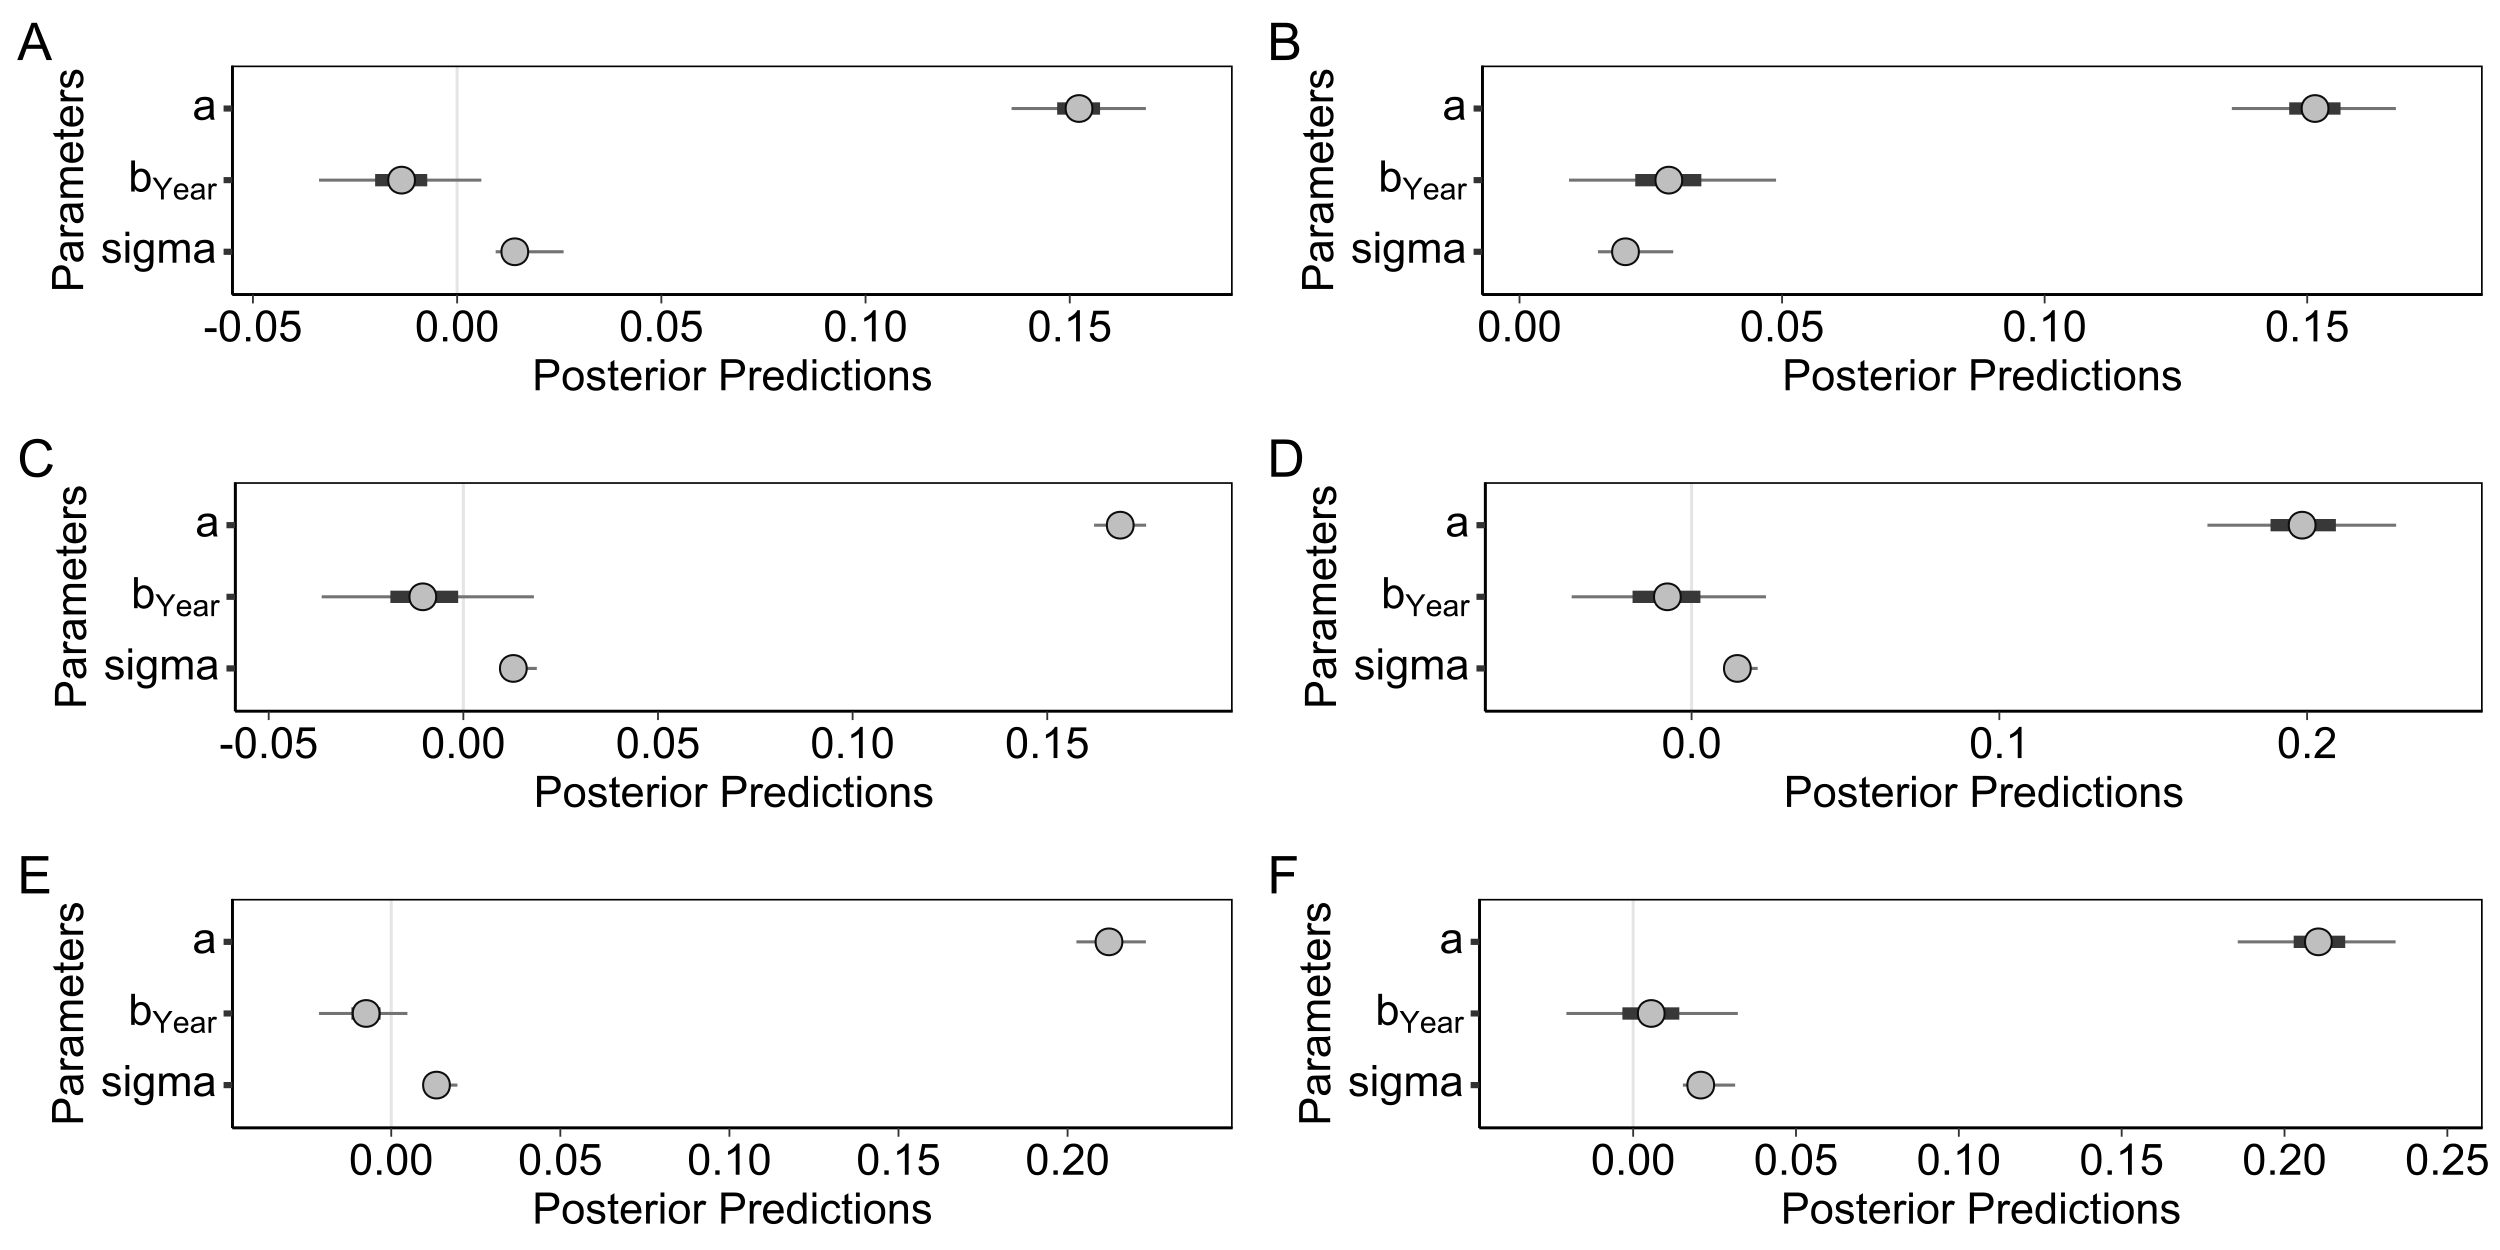 <?xml version="1.0" encoding="UTF-8"?>
<svg xmlns="http://www.w3.org/2000/svg" xmlns:xlink="http://www.w3.org/1999/xlink" width="864pt" height="432pt" viewBox="0 0 864 432" version="1.1">
<defs>
<g>
<symbol overflow="visible" id="glyph0-0">
<path style="stroke:none;" d="M 1.875 0 L 1.875 -9.375 L 9.375 -9.375 L 9.375 0 Z M 2.109 -0.234 L 9.141 -0.234 L 9.141 -9.141 L 2.109 -9.141 Z M 2.109 -0.234 "/>
</symbol>
<symbol overflow="visible" id="glyph0-1">
<path style="stroke:none;" d="M 0.461 -2.32 L 1.766 -2.527 C 1.836 -2 2.039 -1.602 2.375 -1.324 C 2.707 -1.043 3.176 -0.902 3.781 -0.906 C 4.383 -0.902 4.832 -1.027 5.125 -1.277 C 5.418 -1.523 5.566 -1.812 5.566 -2.145 C 5.566 -2.441 5.438 -2.676 5.18 -2.848 C 4.996 -2.965 4.547 -3.113 3.832 -3.297 C 2.863 -3.539 2.191 -3.75 1.816 -3.93 C 1.441 -4.105 1.156 -4.352 0.969 -4.668 C 0.773 -4.98 0.68 -5.328 0.68 -5.711 C 0.68 -6.059 0.758 -6.379 0.918 -6.676 C 1.074 -6.965 1.289 -7.211 1.566 -7.414 C 1.77 -7.562 2.051 -7.691 2.406 -7.797 C 2.758 -7.898 3.137 -7.949 3.547 -7.953 C 4.152 -7.949 4.688 -7.863 5.152 -7.688 C 5.609 -7.512 5.949 -7.273 6.172 -6.977 C 6.391 -6.676 6.543 -6.273 6.629 -5.773 L 5.34 -5.594 C 5.277 -5.992 5.109 -6.305 4.828 -6.531 C 4.547 -6.754 4.148 -6.867 3.641 -6.871 C 3.031 -6.867 2.602 -6.766 2.344 -6.57 C 2.086 -6.367 1.957 -6.133 1.957 -5.867 C 1.957 -5.691 2.008 -5.539 2.117 -5.406 C 2.219 -5.262 2.387 -5.145 2.621 -5.055 C 2.75 -5.004 3.141 -4.891 3.785 -4.719 C 4.719 -4.465 5.367 -4.262 5.738 -4.105 C 6.105 -3.945 6.395 -3.715 6.605 -3.414 C 6.812 -3.109 6.918 -2.734 6.922 -2.285 C 6.918 -1.844 6.789 -1.43 6.535 -1.043 C 6.277 -0.652 5.91 -0.352 5.426 -0.141 C 4.941 0.07 4.395 0.176 3.785 0.176 C 2.773 0.176 2 -0.031 1.473 -0.453 C 0.941 -0.871 0.605 -1.496 0.461 -2.32 Z M 0.461 -2.32 "/>
</symbol>
<symbol overflow="visible" id="glyph0-2">
<path style="stroke:none;" d="M 0.996 -9.223 L 0.996 -10.738 L 2.312 -10.738 L 2.312 -9.223 Z M 0.996 0 L 0.996 -7.777 L 2.312 -7.777 L 2.312 0 Z M 0.996 0 "/>
</symbol>
<symbol overflow="visible" id="glyph0-3">
<path style="stroke:none;" d="M 0.746 0.645 L 2.027 0.836 C 2.082 1.23 2.23 1.52 2.477 1.699 C 2.801 1.941 3.246 2.062 3.816 2.066 C 4.422 2.062 4.895 1.941 5.227 1.699 C 5.559 1.453 5.781 1.109 5.902 0.672 C 5.969 0.402 6.004 -0.16 6 -1.02 C 5.422 -0.34 4.703 0 3.844 0 C 2.773 0 1.945 -0.383 1.363 -1.156 C 0.773 -1.922 0.48 -2.848 0.484 -3.934 C 0.48 -4.672 0.613 -5.359 0.887 -5.988 C 1.152 -6.613 1.543 -7.098 2.055 -7.441 C 2.562 -7.781 3.16 -7.949 3.852 -7.953 C 4.766 -7.949 5.523 -7.578 6.125 -6.84 L 6.125 -7.777 L 7.34 -7.777 L 7.34 -1.055 C 7.336 0.156 7.211 1.012 6.969 1.52 C 6.719 2.02 6.328 2.418 5.797 2.715 C 5.258 3.004 4.602 3.152 3.824 3.156 C 2.891 3.152 2.141 2.945 1.574 2.531 C 1 2.113 0.723 1.484 0.746 0.645 Z M 1.84 -4.027 C 1.84 -3.004 2.039 -2.262 2.445 -1.793 C 2.848 -1.324 3.355 -1.09 3.969 -1.09 C 4.57 -1.09 5.078 -1.32 5.492 -1.789 C 5.898 -2.254 6.105 -2.988 6.109 -3.984 C 6.105 -4.938 5.895 -5.652 5.473 -6.137 C 5.051 -6.617 4.543 -6.859 3.949 -6.863 C 3.363 -6.859 2.863 -6.621 2.453 -6.148 C 2.043 -5.668 1.84 -4.961 1.84 -4.027 Z M 1.84 -4.027 "/>
</symbol>
<symbol overflow="visible" id="glyph0-4">
<path style="stroke:none;" d="M 0.988 0 L 0.988 -7.777 L 2.168 -7.777 L 2.168 -6.688 C 2.41 -7.062 2.734 -7.371 3.141 -7.605 C 3.547 -7.836 4.008 -7.949 4.527 -7.953 C 5.102 -7.949 5.574 -7.832 5.941 -7.594 C 6.309 -7.352 6.566 -7.016 6.723 -6.594 C 7.336 -7.496 8.137 -7.949 9.125 -7.953 C 9.891 -7.949 10.484 -7.738 10.902 -7.312 C 11.316 -6.883 11.523 -6.223 11.527 -5.34 L 11.527 0 L 10.219 0 L 10.219 -4.898 C 10.219 -5.426 10.176 -5.805 10.09 -6.039 C 10.004 -6.27 9.848 -6.457 9.625 -6.598 C 9.398 -6.738 9.133 -6.809 8.832 -6.812 C 8.281 -6.809 7.828 -6.625 7.469 -6.266 C 7.105 -5.898 6.926 -5.316 6.93 -4.52 L 6.93 0 L 5.609 0 L 5.609 -5.055 C 5.605 -5.637 5.5 -6.074 5.285 -6.371 C 5.07 -6.66 4.719 -6.809 4.234 -6.812 C 3.859 -6.809 3.516 -6.711 3.203 -6.52 C 2.887 -6.32 2.66 -6.035 2.52 -5.66 C 2.379 -5.285 2.309 -4.742 2.309 -4.035 L 2.309 0 Z M 0.988 0 "/>
</symbol>
<symbol overflow="visible" id="glyph0-5">
<path style="stroke:none;" d="M 6.062 -0.961 C 5.574 -0.543 5.105 -0.246 4.652 -0.078 C 4.199 0.094 3.715 0.176 3.199 0.176 C 2.344 0.176 1.688 -0.031 1.23 -0.449 C 0.77 -0.867 0.539 -1.402 0.543 -2.051 C 0.539 -2.43 0.625 -2.777 0.801 -3.094 C 0.973 -3.406 1.199 -3.656 1.484 -3.852 C 1.762 -4.039 2.078 -4.184 2.43 -4.285 C 2.688 -4.348 3.078 -4.414 3.602 -4.484 C 4.664 -4.605 5.449 -4.758 5.953 -4.938 C 5.957 -5.113 5.957 -5.227 5.961 -5.281 C 5.957 -5.812 5.836 -6.191 5.59 -6.414 C 5.25 -6.711 4.746 -6.859 4.086 -6.863 C 3.461 -6.859 3.004 -6.75 2.711 -6.535 C 2.414 -6.316 2.195 -5.934 2.059 -5.383 L 0.77 -5.559 C 0.883 -6.109 1.078 -6.555 1.348 -6.895 C 1.613 -7.234 2 -7.496 2.512 -7.68 C 3.016 -7.859 3.605 -7.949 4.277 -7.953 C 4.941 -7.949 5.48 -7.871 5.895 -7.719 C 6.309 -7.559 6.613 -7.363 6.812 -7.129 C 7.004 -6.891 7.141 -6.594 7.223 -6.234 C 7.266 -6.008 7.289 -5.602 7.289 -5.016 L 7.289 -3.258 C 7.289 -2.031 7.316 -1.254 7.371 -0.934 C 7.426 -0.605 7.535 -0.297 7.703 0 L 6.328 0 C 6.191 -0.273 6.102 -0.594 6.062 -0.961 Z M 5.953 -3.902 C 5.477 -3.707 4.758 -3.539 3.801 -3.406 C 3.258 -3.324 2.875 -3.238 2.648 -3.141 C 2.422 -3.043 2.246 -2.898 2.129 -2.711 C 2.004 -2.52 1.945 -2.312 1.949 -2.086 C 1.945 -1.734 2.078 -1.441 2.348 -1.207 C 2.609 -0.973 3 -0.855 3.516 -0.855 C 4.023 -0.855 4.473 -0.965 4.871 -1.188 C 5.262 -1.41 5.555 -1.715 5.742 -2.102 C 5.883 -2.395 5.953 -2.836 5.953 -3.422 Z M 5.953 -3.902 "/>
</symbol>
<symbol overflow="visible" id="glyph0-6">
<path style="stroke:none;" d="M 2.203 0 L 0.98 0 L 0.98 -10.738 L 2.301 -10.738 L 2.301 -6.906 C 2.852 -7.602 3.562 -7.949 4.43 -7.953 C 4.906 -7.949 5.359 -7.855 5.789 -7.664 C 6.215 -7.469 6.566 -7.195 6.844 -6.852 C 7.117 -6.5 7.332 -6.078 7.492 -5.586 C 7.645 -5.09 7.723 -4.566 7.727 -4.008 C 7.723 -2.672 7.395 -1.641 6.738 -0.914 C 6.078 -0.188 5.285 0.176 4.367 0.176 C 3.445 0.176 2.727 -0.207 2.203 -0.973 Z M 2.191 -3.949 C 2.191 -3.012 2.316 -2.336 2.57 -1.926 C 2.984 -1.242 3.547 -0.902 4.254 -0.906 C 4.832 -0.902 5.328 -1.152 5.75 -1.656 C 6.164 -2.156 6.375 -2.902 6.379 -3.898 C 6.375 -4.91 6.172 -5.66 5.773 -6.145 C 5.367 -6.625 4.883 -6.867 4.312 -6.871 C 3.734 -6.867 3.234 -6.617 2.82 -6.117 C 2.398 -5.617 2.191 -4.895 2.191 -3.949 Z M 2.191 -3.949 "/>
</symbol>
<symbol overflow="visible" id="glyph0-7">
<path style="stroke:none;" d="M 0.477 -3.223 L 0.477 -4.547 L 4.527 -4.547 L 4.527 -3.223 Z M 0.477 -3.223 "/>
</symbol>
<symbol overflow="visible" id="glyph0-8">
<path style="stroke:none;" d="M 0.621 -5.297 C 0.621 -6.562 0.75 -7.582 1.012 -8.359 C 1.273 -9.133 1.664 -9.73 2.18 -10.152 C 2.695 -10.57 3.344 -10.781 4.125 -10.781 C 4.699 -10.781 5.203 -10.664 5.641 -10.434 C 6.074 -10.199 6.434 -9.863 6.715 -9.43 C 6.996 -8.988 7.219 -8.457 7.383 -7.832 C 7.543 -7.203 7.621 -6.359 7.625 -5.297 C 7.621 -4.035 7.492 -3.016 7.234 -2.246 C 6.973 -1.469 6.586 -0.871 6.074 -0.449 C 5.559 -0.027 4.91 0.18 4.125 0.184 C 3.086 0.18 2.27 -0.188 1.684 -0.93 C 0.973 -1.82 0.621 -3.277 0.621 -5.297 Z M 1.977 -5.297 C 1.973 -3.531 2.18 -2.355 2.594 -1.777 C 3.004 -1.191 3.516 -0.902 4.125 -0.902 C 4.727 -0.902 5.234 -1.195 5.648 -1.781 C 6.062 -2.367 6.27 -3.539 6.27 -5.297 C 6.27 -7.062 6.062 -8.234 5.648 -8.816 C 5.234 -9.398 4.719 -9.691 4.109 -9.691 C 3.5 -9.691 3.02 -9.434 2.66 -8.922 C 2.203 -8.262 1.973 -7.055 1.977 -5.297 Z M 1.977 -5.297 "/>
</symbol>
<symbol overflow="visible" id="glyph0-9">
<path style="stroke:none;" d="M 1.363 0 L 1.363 -1.5 L 2.863 -1.5 L 2.863 0 Z M 1.363 0 "/>
</symbol>
<symbol overflow="visible" id="glyph0-10">
<path style="stroke:none;" d="M 0.621 -2.812 L 2.008 -2.93 C 2.105 -2.254 2.344 -1.746 2.719 -1.41 C 3.094 -1.07 3.543 -0.902 4.07 -0.902 C 4.703 -0.902 5.242 -1.141 5.684 -1.617 C 6.121 -2.094 6.34 -2.727 6.344 -3.523 C 6.34 -4.273 6.129 -4.867 5.707 -5.301 C 5.285 -5.734 4.73 -5.953 4.051 -5.953 C 3.621 -5.953 3.238 -5.855 2.898 -5.664 C 2.555 -5.469 2.285 -5.219 2.094 -4.914 L 0.855 -5.074 L 1.898 -10.59 L 7.234 -10.59 L 7.234 -9.332 L 2.953 -9.332 L 2.375 -6.445 C 3.016 -6.891 3.691 -7.113 4.402 -7.117 C 5.336 -7.113 6.129 -6.789 6.773 -6.145 C 7.418 -5.492 7.738 -4.656 7.742 -3.641 C 7.738 -2.664 7.457 -1.824 6.891 -1.121 C 6.203 -0.25 5.262 0.18 4.07 0.184 C 3.094 0.18 2.297 -0.09 1.68 -0.637 C 1.059 -1.18 0.707 -1.906 0.621 -2.812 Z M 0.621 -2.812 "/>
</symbol>
<symbol overflow="visible" id="glyph0-11">
<path style="stroke:none;" d="M 5.59 0 L 4.27 0 L 4.27 -8.402 C 3.949 -8.098 3.531 -7.793 3.02 -7.492 C 2.504 -7.188 2.043 -6.961 1.633 -6.812 L 1.633 -8.086 C 2.367 -8.43 3.012 -8.848 3.566 -9.344 C 4.117 -9.836 4.508 -10.316 4.738 -10.781 L 5.59 -10.781 Z M 5.59 0 "/>
</symbol>
<symbol overflow="visible" id="glyph0-12">
<path style="stroke:none;" d="M 1.156 0 L 1.156 -10.738 L 5.207 -10.738 C 5.918 -10.734 6.461 -10.699 6.84 -10.633 C 7.363 -10.543 7.809 -10.375 8.168 -10.133 C 8.523 -9.883 8.809 -9.539 9.027 -9.094 C 9.242 -8.648 9.352 -8.16 9.352 -7.633 C 9.352 -6.715 9.059 -5.941 8.48 -5.312 C 7.895 -4.68 6.848 -4.363 5.332 -4.367 L 2.578 -4.367 L 2.578 0 Z M 2.578 -5.633 L 5.355 -5.633 C 6.27 -5.629 6.918 -5.801 7.309 -6.145 C 7.691 -6.484 7.887 -6.965 7.887 -7.586 C 7.887 -8.035 7.773 -8.422 7.547 -8.742 C 7.32 -9.062 7.02 -9.273 6.648 -9.375 C 6.41 -9.438 5.969 -9.469 5.324 -9.469 L 2.578 -9.469 Z M 2.578 -5.633 "/>
</symbol>
<symbol overflow="visible" id="glyph0-13">
<path style="stroke:none;" d="M 0.5 -3.891 C 0.496 -5.328 0.898 -6.395 1.699 -7.09 C 2.367 -7.664 3.18 -7.949 4.145 -7.953 C 5.211 -7.949 6.086 -7.602 6.766 -6.902 C 7.441 -6.199 7.781 -5.23 7.785 -4 C 7.781 -2.996 7.629 -2.207 7.332 -1.637 C 7.027 -1.059 6.594 -0.613 6.023 -0.301 C 5.449 0.02 4.82 0.176 4.145 0.176 C 3.051 0.176 2.172 -0.172 1.504 -0.871 C 0.832 -1.566 0.496 -2.574 0.5 -3.891 Z M 1.852 -3.891 C 1.852 -2.891 2.066 -2.141 2.504 -1.648 C 2.934 -1.148 3.48 -0.902 4.145 -0.906 C 4.793 -0.902 5.34 -1.152 5.777 -1.652 C 6.211 -2.152 6.426 -2.91 6.43 -3.934 C 6.426 -4.891 6.207 -5.621 5.773 -6.117 C 5.336 -6.613 4.793 -6.859 4.145 -6.863 C 3.48 -6.859 2.934 -6.613 2.504 -6.121 C 2.066 -5.625 1.852 -4.883 1.852 -3.891 Z M 1.852 -3.891 "/>
</symbol>
<symbol overflow="visible" id="glyph0-14">
<path style="stroke:none;" d="M 3.867 -1.18 L 4.059 -0.016 C 3.684 0.062 3.352 0.098 3.062 0.102 C 2.582 0.098 2.211 0.027 1.949 -0.125 C 1.684 -0.273 1.496 -0.473 1.391 -0.719 C 1.281 -0.965 1.23 -1.484 1.23 -2.277 L 1.23 -6.754 L 0.266 -6.754 L 0.266 -7.777 L 1.23 -7.777 L 1.23 -9.703 L 2.543 -10.496 L 2.543 -7.777 L 3.867 -7.777 L 3.867 -6.754 L 2.543 -6.754 L 2.543 -2.203 C 2.543 -1.828 2.562 -1.586 2.609 -1.48 C 2.652 -1.371 2.73 -1.285 2.836 -1.223 C 2.941 -1.156 3.09 -1.125 3.289 -1.129 C 3.43 -1.125 3.625 -1.141 3.867 -1.18 Z M 3.867 -1.18 "/>
</symbol>
<symbol overflow="visible" id="glyph0-15">
<path style="stroke:none;" d="M 6.312 -2.504 L 7.676 -2.336 C 7.457 -1.535 7.059 -0.918 6.48 -0.48 C 5.898 -0.043 5.156 0.176 4.254 0.176 C 3.113 0.176 2.211 -0.172 1.547 -0.875 C 0.883 -1.57 0.551 -2.555 0.551 -3.824 C 0.551 -5.129 0.887 -6.145 1.559 -6.867 C 2.23 -7.59 3.105 -7.949 4.184 -7.953 C 5.223 -7.949 6.07 -7.598 6.73 -6.891 C 7.387 -6.18 7.715 -5.184 7.719 -3.902 C 7.715 -3.824 7.715 -3.707 7.711 -3.551 L 1.91 -3.551 C 1.957 -2.695 2.199 -2.039 2.637 -1.586 C 3.07 -1.129 3.609 -0.902 4.262 -0.906 C 4.742 -0.902 5.156 -1.031 5.5 -1.289 C 5.84 -1.543 6.109 -1.945 6.312 -2.504 Z M 1.984 -4.637 L 6.328 -4.637 C 6.27 -5.285 6.102 -5.777 5.828 -6.109 C 5.406 -6.613 4.863 -6.867 4.195 -6.871 C 3.59 -6.867 3.078 -6.664 2.668 -6.262 C 2.254 -5.855 2.027 -5.312 1.984 -4.637 Z M 1.984 -4.637 "/>
</symbol>
<symbol overflow="visible" id="glyph0-16">
<path style="stroke:none;" d="M 0.973 0 L 0.973 -7.777 L 2.16 -7.777 L 2.16 -6.598 C 2.461 -7.148 2.738 -7.512 2.996 -7.688 C 3.25 -7.863 3.535 -7.949 3.844 -7.953 C 4.289 -7.949 4.738 -7.809 5.199 -7.531 L 4.746 -6.305 C 4.422 -6.496 4.098 -6.59 3.781 -6.594 C 3.488 -6.59 3.23 -6.504 3.004 -6.332 C 2.773 -6.156 2.609 -5.914 2.512 -5.609 C 2.363 -5.137 2.289 -4.625 2.293 -4.07 L 2.293 0 Z M 0.973 0 "/>
</symbol>
<symbol overflow="visible" id="glyph0-17">
<path style="stroke:none;" d=""/>
</symbol>
<symbol overflow="visible" id="glyph0-18">
<path style="stroke:none;" d="M 6.035 0 L 6.035 -0.98 C 5.543 -0.207 4.816 0.176 3.859 0.176 C 3.238 0.176 2.668 0.008 2.148 -0.336 C 1.629 -0.676 1.227 -1.156 0.941 -1.77 C 0.652 -2.379 0.508 -3.082 0.512 -3.883 C 0.508 -4.656 0.637 -5.359 0.898 -5.996 C 1.156 -6.625 1.547 -7.109 2.066 -7.449 C 2.582 -7.781 3.16 -7.949 3.801 -7.953 C 4.266 -7.949 4.684 -7.852 5.051 -7.656 C 5.418 -7.457 5.715 -7.199 5.945 -6.883 L 5.945 -10.738 L 7.258 -10.738 L 7.258 0 Z M 1.867 -3.883 C 1.863 -2.883 2.074 -2.137 2.496 -1.645 C 2.918 -1.148 3.414 -0.902 3.984 -0.906 C 4.559 -0.902 5.047 -1.137 5.453 -1.613 C 5.855 -2.082 6.059 -2.805 6.059 -3.773 C 6.059 -4.836 5.852 -5.613 5.441 -6.113 C 5.031 -6.609 4.527 -6.859 3.926 -6.863 C 3.34 -6.859 2.848 -6.621 2.457 -6.145 C 2.059 -5.664 1.863 -4.91 1.867 -3.883 Z M 1.867 -3.883 "/>
</symbol>
<symbol overflow="visible" id="glyph0-19">
<path style="stroke:none;" d="M 6.062 -2.848 L 7.359 -2.68 C 7.219 -1.781 6.855 -1.082 6.273 -0.582 C 5.688 -0.074 4.973 0.176 4.125 0.176 C 3.059 0.176 2.199 -0.172 1.555 -0.867 C 0.906 -1.562 0.586 -2.559 0.586 -3.859 C 0.586 -4.699 0.723 -5.434 1.004 -6.062 C 1.277 -6.691 1.703 -7.164 2.273 -7.48 C 2.844 -7.793 3.461 -7.949 4.133 -7.953 C 4.973 -7.949 5.664 -7.738 6.203 -7.312 C 6.738 -6.883 7.082 -6.273 7.234 -5.492 L 5.953 -5.297 C 5.832 -5.816 5.613 -6.207 5.305 -6.473 C 4.992 -6.734 4.621 -6.867 4.184 -6.871 C 3.52 -6.867 2.977 -6.629 2.562 -6.156 C 2.145 -5.676 1.938 -4.922 1.941 -3.898 C 1.938 -2.848 2.137 -2.09 2.539 -1.617 C 2.938 -1.141 3.461 -0.902 4.109 -0.906 C 4.625 -0.902 5.059 -1.062 5.406 -1.383 C 5.75 -1.699 5.969 -2.188 6.062 -2.848 Z M 6.062 -2.848 "/>
</symbol>
<symbol overflow="visible" id="glyph0-20">
<path style="stroke:none;" d="M 0.988 0 L 0.988 -7.777 L 2.176 -7.777 L 2.176 -6.672 C 2.742 -7.523 3.57 -7.949 4.652 -7.953 C 5.121 -7.949 5.551 -7.867 5.941 -7.699 C 6.332 -7.531 6.625 -7.309 6.824 -7.039 C 7.016 -6.762 7.152 -6.438 7.234 -6.062 C 7.281 -5.816 7.305 -5.391 7.309 -4.781 L 7.309 0 L 5.992 0 L 5.992 -4.73 C 5.988 -5.266 5.938 -5.668 5.836 -5.938 C 5.734 -6.199 5.551 -6.414 5.289 -6.574 C 5.027 -6.73 4.723 -6.809 4.371 -6.812 C 3.809 -6.809 3.324 -6.629 2.918 -6.277 C 2.512 -5.918 2.309 -5.242 2.309 -4.25 L 2.309 0 Z M 0.988 0 "/>
</symbol>
<symbol overflow="visible" id="glyph0-21">
<path style="stroke:none;" d="M 7.551 -1.266 L 7.551 0 L 0.453 0 C 0.438 -0.316 0.492 -0.621 0.609 -0.914 C 0.789 -1.398 1.078 -1.875 1.477 -2.344 C 1.875 -2.812 2.449 -3.352 3.199 -3.969 C 4.367 -4.922 5.156 -5.68 5.566 -6.242 C 5.973 -6.797 6.176 -7.328 6.18 -7.828 C 6.176 -8.352 5.988 -8.793 5.621 -9.152 C 5.246 -9.512 4.762 -9.691 4.16 -9.691 C 3.523 -9.691 3.016 -9.5 2.637 -9.117 C 2.254 -8.734 2.059 -8.207 2.059 -7.535 L 0.703 -7.676 C 0.797 -8.684 1.145 -9.453 1.75 -9.984 C 2.355 -10.516 3.168 -10.781 4.188 -10.781 C 5.215 -10.781 6.031 -10.492 6.633 -9.922 C 7.234 -9.348 7.535 -8.641 7.535 -7.801 C 7.535 -7.367 7.445 -6.945 7.27 -6.531 C 7.094 -6.113 6.801 -5.676 6.395 -5.223 C 5.984 -4.762 5.309 -4.133 4.367 -3.332 C 3.57 -2.664 3.062 -2.215 2.84 -1.98 C 2.613 -1.742 2.43 -1.504 2.285 -1.266 Z M 7.551 -1.266 "/>
</symbol>
<symbol overflow="visible" id="glyph1-0">
<path style="stroke:none;" d="M 1.312 0 L 1.312 -6.562 L 6.562 -6.562 L 6.562 0 Z M 1.477 -0.164 L 6.398 -0.164 L 6.398 -6.398 L 1.477 -6.398 Z M 1.477 -0.164 "/>
</symbol>
<symbol overflow="visible" id="glyph1-1">
<path style="stroke:none;" d="M 2.926 0 L 2.926 -3.184 L 0.031 -7.516 L 1.242 -7.516 L 2.723 -5.25 C 2.992 -4.824 3.246 -4.398 3.484 -3.977 C 3.707 -4.367 3.98 -4.809 4.305 -5.305 L 5.762 -7.516 L 6.922 -7.516 L 3.922 -3.184 L 3.922 0 Z M 2.926 0 "/>
</symbol>
<symbol overflow="visible" id="glyph1-2">
<path style="stroke:none;" d="M 4.418 -1.754 L 5.375 -1.637 C 5.219 -1.074 4.941 -0.641 4.535 -0.336 C 4.129 -0.027 3.609 0.121 2.98 0.125 C 2.18 0.121 1.547 -0.121 1.082 -0.609 C 0.613 -1.102 0.379 -1.789 0.383 -2.676 C 0.379 -3.59 0.617 -4.301 1.09 -4.809 C 1.562 -5.312 2.172 -5.566 2.926 -5.566 C 3.652 -5.566 4.25 -5.316 4.711 -4.824 C 5.172 -4.324 5.402 -3.629 5.402 -2.734 C 5.402 -2.676 5.398 -2.594 5.398 -2.488 L 1.34 -2.488 C 1.371 -1.887 1.539 -1.43 1.844 -1.113 C 2.145 -0.793 2.523 -0.633 2.984 -0.637 C 3.32 -0.633 3.609 -0.723 3.852 -0.902 C 4.086 -1.078 4.277 -1.359 4.418 -1.754 Z M 1.391 -3.246 L 4.43 -3.246 C 4.387 -3.703 4.27 -4.047 4.082 -4.277 C 3.785 -4.629 3.402 -4.805 2.938 -4.809 C 2.508 -4.805 2.152 -4.664 1.867 -4.383 C 1.578 -4.098 1.418 -3.719 1.391 -3.246 Z M 1.391 -3.246 "/>
</symbol>
<symbol overflow="visible" id="glyph1-3">
<path style="stroke:none;" d="M 4.246 -0.672 C 3.902 -0.379 3.574 -0.172 3.258 -0.055 C 2.941 0.066 2.602 0.121 2.242 0.125 C 1.641 0.121 1.18 -0.02 0.859 -0.312 C 0.535 -0.602 0.375 -0.977 0.379 -1.438 C 0.375 -1.699 0.434 -1.941 0.559 -2.164 C 0.676 -2.383 0.836 -2.562 1.035 -2.695 C 1.23 -2.828 1.453 -2.93 1.703 -3 C 1.879 -3.047 2.152 -3.09 2.523 -3.137 C 3.266 -3.223 3.812 -3.332 4.168 -3.457 C 4.168 -3.582 4.172 -3.66 4.172 -3.695 C 4.172 -4.07 4.082 -4.336 3.91 -4.492 C 3.672 -4.699 3.324 -4.805 2.859 -4.805 C 2.426 -4.805 2.105 -4.727 1.898 -4.574 C 1.691 -4.422 1.539 -4.152 1.441 -3.77 L 0.539 -3.891 C 0.617 -4.273 0.75 -4.582 0.941 -4.824 C 1.129 -5.059 1.402 -5.242 1.758 -5.375 C 2.113 -5.5 2.523 -5.566 2.992 -5.566 C 3.457 -5.566 3.836 -5.512 4.125 -5.402 C 4.414 -5.293 4.625 -5.152 4.766 -4.988 C 4.898 -4.82 4.996 -4.613 5.055 -4.363 C 5.082 -4.203 5.098 -3.918 5.102 -3.512 L 5.102 -2.281 C 5.098 -1.422 5.117 -0.879 5.16 -0.652 C 5.195 -0.422 5.273 -0.207 5.395 0 L 4.43 0 C 4.332 -0.191 4.27 -0.414 4.246 -0.672 Z M 4.168 -2.734 C 3.828 -2.594 3.328 -2.477 2.66 -2.383 C 2.281 -2.324 2.012 -2.262 1.855 -2.199 C 1.695 -2.129 1.574 -2.031 1.492 -1.898 C 1.402 -1.766 1.359 -1.617 1.363 -1.461 C 1.359 -1.211 1.453 -1.008 1.641 -0.848 C 1.828 -0.68 2.102 -0.598 2.461 -0.602 C 2.812 -0.598 3.125 -0.676 3.406 -0.832 C 3.68 -0.988 3.887 -1.199 4.02 -1.473 C 4.117 -1.676 4.164 -1.984 4.168 -2.395 Z M 4.168 -2.734 "/>
</symbol>
<symbol overflow="visible" id="glyph1-4">
<path style="stroke:none;" d="M 0.684 0 L 0.684 -5.445 L 1.512 -5.445 L 1.512 -4.621 C 1.723 -5.004 1.918 -5.258 2.098 -5.383 C 2.277 -5.504 2.473 -5.566 2.691 -5.566 C 2.996 -5.566 3.312 -5.465 3.641 -5.27 L 3.32 -4.414 C 3.094 -4.543 2.867 -4.609 2.645 -4.613 C 2.441 -4.609 2.262 -4.551 2.102 -4.43 C 1.938 -4.309 1.824 -4.141 1.758 -3.926 C 1.656 -3.598 1.605 -3.238 1.605 -2.852 L 1.605 0 Z M 0.684 0 "/>
</symbol>
<symbol overflow="visible" id="glyph2-0">
<path style="stroke:none;" d="M 0 -1.875 L -9.375 -1.875 L -9.375 -9.375 L 0 -9.375 Z M -0.234 -2.109 L -0.234 -9.141 L -9.141 -9.141 L -9.141 -2.109 Z M -0.234 -2.109 "/>
</symbol>
<symbol overflow="visible" id="glyph2-1">
<path style="stroke:none;" d="M 0 -1.156 L -10.738 -1.156 L -10.738 -5.207 C -10.734 -5.918 -10.699 -6.461 -10.633 -6.84 C -10.543 -7.363 -10.375 -7.809 -10.133 -8.168 C -9.883 -8.523 -9.539 -8.809 -9.094 -9.027 C -8.648 -9.242 -8.16 -9.352 -7.633 -9.352 C -6.715 -9.352 -5.941 -9.059 -5.312 -8.48 C -4.676 -7.895 -4.359 -6.848 -4.367 -5.332 L -4.367 -2.578 L 0 -2.578 Z M -5.633 -2.578 L -5.633 -5.355 C -5.629 -6.27 -5.801 -6.918 -6.145 -7.309 C -6.484 -7.691 -6.965 -7.887 -7.586 -7.887 C -8.035 -7.887 -8.422 -7.773 -8.742 -7.547 C -9.062 -7.32 -9.273 -7.02 -9.375 -6.652 C -9.438 -6.41 -9.469 -5.969 -9.469 -5.324 L -9.469 -2.578 Z M -5.633 -2.578 "/>
</symbol>
<symbol overflow="visible" id="glyph2-2">
<path style="stroke:none;" d="M -0.961 -6.062 C -0.543 -5.574 -0.246 -5.105 -0.078 -4.652 C 0.094 -4.199 0.176 -3.715 0.176 -3.199 C 0.176 -2.344 -0.031 -1.688 -0.449 -1.23 C -0.867 -0.77 -1.402 -0.539 -2.051 -0.543 C -2.43 -0.539 -2.777 -0.625 -3.094 -0.801 C -3.406 -0.973 -3.656 -1.199 -3.852 -1.484 C -4.039 -1.762 -4.184 -2.078 -4.285 -2.434 C -4.348 -2.688 -4.414 -3.078 -4.484 -3.605 C -4.605 -4.664 -4.758 -5.449 -4.938 -5.953 C -5.113 -5.957 -5.227 -5.957 -5.281 -5.961 C -5.812 -5.957 -6.191 -5.836 -6.414 -5.59 C -6.711 -5.25 -6.859 -4.746 -6.863 -4.086 C -6.859 -3.461 -6.75 -3.004 -6.535 -2.711 C -6.316 -2.414 -5.934 -2.195 -5.383 -2.059 L -5.559 -0.77 C -6.109 -0.883 -6.555 -1.078 -6.895 -1.348 C -7.234 -1.613 -7.496 -2 -7.68 -2.512 C -7.859 -3.016 -7.949 -3.605 -7.953 -4.277 C -7.949 -4.941 -7.871 -5.48 -7.719 -5.895 C -7.559 -6.309 -7.363 -6.613 -7.129 -6.812 C -6.891 -7.004 -6.594 -7.141 -6.234 -7.223 C -6.008 -7.266 -5.602 -7.289 -5.016 -7.289 L -3.258 -7.289 C -2.031 -7.289 -1.254 -7.316 -0.934 -7.371 C -0.605 -7.426 -0.297 -7.535 0 -7.703 L 0 -6.328 C -0.273 -6.191 -0.594 -6.102 -0.961 -6.062 Z M -3.902 -5.953 C -3.707 -5.477 -3.539 -4.758 -3.406 -3.801 C -3.324 -3.258 -3.238 -2.875 -3.141 -2.648 C -3.043 -2.422 -2.898 -2.246 -2.711 -2.129 C -2.52 -2.004 -2.312 -1.945 -2.086 -1.949 C -1.734 -1.945 -1.441 -2.078 -1.207 -2.348 C -0.973 -2.609 -0.855 -3 -0.855 -3.516 C -0.855 -4.023 -0.965 -4.473 -1.188 -4.871 C -1.41 -5.262 -1.715 -5.555 -2.102 -5.742 C -2.395 -5.883 -2.836 -5.953 -3.422 -5.953 Z M -3.902 -5.953 "/>
</symbol>
<symbol overflow="visible" id="glyph2-3">
<path style="stroke:none;" d="M 0 -0.973 L -7.777 -0.973 L -7.777 -2.16 L -6.598 -2.16 C -7.148 -2.461 -7.512 -2.738 -7.688 -2.996 C -7.863 -3.25 -7.949 -3.535 -7.953 -3.844 C -7.949 -4.289 -7.809 -4.738 -7.531 -5.199 L -6.305 -4.746 C -6.496 -4.422 -6.59 -4.098 -6.594 -3.781 C -6.59 -3.488 -6.504 -3.23 -6.332 -3.004 C -6.156 -2.773 -5.914 -2.609 -5.609 -2.512 C -5.137 -2.363 -4.625 -2.289 -4.07 -2.293 L 0 -2.293 Z M 0 -0.973 "/>
</symbol>
<symbol overflow="visible" id="glyph2-4">
<path style="stroke:none;" d="M 0 -0.988 L -7.777 -0.988 L -7.777 -2.168 L -6.688 -2.168 C -7.062 -2.41 -7.371 -2.734 -7.605 -3.141 C -7.836 -3.547 -7.949 -4.008 -7.953 -4.527 C -7.949 -5.102 -7.832 -5.574 -7.594 -5.941 C -7.352 -6.309 -7.016 -6.566 -6.594 -6.723 C -7.496 -7.336 -7.949 -8.137 -7.953 -9.125 C -7.949 -9.891 -7.738 -10.484 -7.312 -10.902 C -6.883 -11.316 -6.223 -11.523 -5.34 -11.527 L 0 -11.527 L 0 -10.219 L -4.898 -10.219 C -5.426 -10.219 -5.805 -10.176 -6.039 -10.09 C -6.27 -10.004 -6.457 -9.848 -6.598 -9.625 C -6.738 -9.398 -6.809 -9.133 -6.812 -8.832 C -6.809 -8.281 -6.625 -7.828 -6.266 -7.469 C -5.898 -7.105 -5.316 -6.926 -4.52 -6.93 L 0 -6.93 L 0 -5.609 L -5.055 -5.609 C -5.637 -5.605 -6.074 -5.5 -6.371 -5.285 C -6.66 -5.07 -6.809 -4.719 -6.812 -4.234 C -6.809 -3.859 -6.711 -3.516 -6.52 -3.203 C -6.32 -2.887 -6.035 -2.66 -5.66 -2.52 C -5.285 -2.379 -4.742 -2.309 -4.035 -2.309 L 0 -2.309 Z M 0 -0.988 "/>
</symbol>
<symbol overflow="visible" id="glyph2-5">
<path style="stroke:none;" d="M -2.504 -6.312 L -2.336 -7.676 C -1.535 -7.457 -0.918 -7.059 -0.48 -6.48 C -0.043 -5.898 0.176 -5.156 0.176 -4.254 C 0.176 -3.113 -0.172 -2.211 -0.875 -1.547 C -1.57 -0.883 -2.555 -0.551 -3.824 -0.551 C -5.129 -0.551 -6.145 -0.887 -6.867 -1.559 C -7.59 -2.23 -7.949 -3.105 -7.953 -4.184 C -7.949 -5.223 -7.598 -6.07 -6.891 -6.73 C -6.18 -7.387 -5.184 -7.715 -3.902 -7.719 C -3.824 -7.715 -3.707 -7.715 -3.551 -7.711 L -3.551 -1.91 C -2.695 -1.957 -2.039 -2.199 -1.586 -2.637 C -1.129 -3.07 -0.902 -3.609 -0.906 -4.262 C -0.902 -4.742 -1.027 -5.156 -1.285 -5.5 C -1.535 -5.84 -1.941 -6.109 -2.504 -6.312 Z M -4.637 -1.984 L -4.637 -6.328 C -5.285 -6.27 -5.777 -6.102 -6.109 -5.828 C -6.613 -5.406 -6.867 -4.863 -6.871 -4.195 C -6.867 -3.59 -6.664 -3.078 -6.262 -2.668 C -5.855 -2.254 -5.312 -2.027 -4.637 -1.984 Z M -4.637 -1.984 "/>
</symbol>
<symbol overflow="visible" id="glyph2-6">
<path style="stroke:none;" d="M -1.18 -3.867 L -0.016 -4.059 C 0.062 -3.684 0.098 -3.352 0.102 -3.062 C 0.098 -2.582 0.027 -2.211 -0.125 -1.949 C -0.273 -1.684 -0.473 -1.496 -0.719 -1.391 C -0.965 -1.281 -1.484 -1.23 -2.277 -1.23 L -6.754 -1.23 L -6.754 -0.266 L -7.777 -0.266 L -7.777 -1.23 L -9.703 -1.23 L -10.496 -2.543 L -7.777 -2.543 L -7.777 -3.867 L -6.754 -3.867 L -6.754 -2.543 L -2.203 -2.543 C -1.828 -2.543 -1.586 -2.562 -1.477 -2.609 C -1.367 -2.652 -1.281 -2.73 -1.223 -2.836 C -1.156 -2.941 -1.125 -3.09 -1.129 -3.289 C -1.125 -3.43 -1.141 -3.625 -1.18 -3.867 Z M -1.18 -3.867 "/>
</symbol>
<symbol overflow="visible" id="glyph2-7">
<path style="stroke:none;" d="M -2.32 -0.461 L -2.527 -1.766 C -2 -1.836 -1.602 -2.039 -1.324 -2.375 C -1.043 -2.707 -0.902 -3.176 -0.906 -3.781 C -0.902 -4.383 -1.027 -4.832 -1.277 -5.125 C -1.523 -5.418 -1.812 -5.566 -2.145 -5.566 C -2.441 -5.566 -2.676 -5.438 -2.848 -5.18 C -2.965 -4.996 -3.113 -4.547 -3.297 -3.832 C -3.539 -2.863 -3.75 -2.191 -3.93 -1.82 C -4.105 -1.445 -4.352 -1.16 -4.668 -0.969 C -4.98 -0.773 -5.328 -0.68 -5.711 -0.68 C -6.059 -0.68 -6.379 -0.758 -6.676 -0.918 C -6.965 -1.074 -7.211 -1.289 -7.414 -1.566 C -7.562 -1.77 -7.691 -2.051 -7.797 -2.406 C -7.898 -2.758 -7.949 -3.137 -7.953 -3.547 C -7.949 -4.152 -7.863 -4.688 -7.688 -5.152 C -7.512 -5.609 -7.273 -5.949 -6.977 -6.172 C -6.676 -6.391 -6.273 -6.543 -5.773 -6.629 L -5.594 -5.34 C -5.992 -5.277 -6.305 -5.109 -6.531 -4.828 C -6.754 -4.547 -6.867 -4.148 -6.871 -3.641 C -6.867 -3.031 -6.766 -2.602 -6.57 -2.344 C -6.367 -2.086 -6.133 -1.957 -5.867 -1.957 C -5.691 -1.957 -5.539 -2.008 -5.406 -2.117 C -5.262 -2.219 -5.145 -2.387 -5.055 -2.621 C -5.004 -2.75 -4.891 -3.141 -4.719 -3.785 C -4.465 -4.719 -4.262 -5.367 -4.105 -5.738 C -3.945 -6.105 -3.715 -6.395 -3.41 -6.605 C -3.105 -6.812 -2.73 -6.918 -2.285 -6.922 C -1.844 -6.918 -1.43 -6.789 -1.043 -6.535 C -0.652 -6.277 -0.352 -5.91 -0.141 -5.426 C 0.07 -4.941 0.176 -4.395 0.176 -3.785 C 0.176 -2.773 -0.031 -2 -0.453 -1.473 C -0.871 -0.941 -1.496 -0.605 -2.32 -0.461 Z M -2.32 -0.461 "/>
</symbol>
<symbol overflow="visible" id="glyph3-0">
<path style="stroke:none;" d="M 2.25 0 L 2.25 -11.25 L 11.25 -11.25 L 11.25 0 Z M 2.531 -0.281 L 10.969 -0.281 L 10.969 -10.969 L 2.531 -10.969 Z M 2.531 -0.281 "/>
</symbol>
<symbol overflow="visible" id="glyph3-1">
<path style="stroke:none;" d="M -0.027 0 L 4.922 -12.883 L 6.758 -12.883 L 12.031 0 L 10.09 0 L 8.586 -3.902 L 3.199 -3.902 L 1.785 0 Z M 3.691 -5.289 L 8.059 -5.289 L 6.715 -8.859 C 6.305 -9.941 6 -10.832 5.801 -11.531 C 5.637 -10.703 5.402 -9.883 5.105 -9.07 Z M 3.691 -5.289 "/>
</symbol>
<symbol overflow="visible" id="glyph3-2">
<path style="stroke:none;" d="M 1.32 0 L 1.32 -12.883 L 6.152 -12.883 C 7.137 -12.879 7.926 -12.75 8.52 -12.492 C 9.113 -12.23 9.578 -11.828 9.918 -11.289 C 10.25 -10.746 10.418 -10.18 10.422 -9.59 C 10.418 -9.035 10.27 -8.516 9.973 -8.031 C 9.676 -7.543 9.223 -7.152 8.621 -6.855 C 9.395 -6.625 9.996 -6.234 10.418 -5.684 C 10.836 -5.133 11.043 -4.48 11.047 -3.734 C 11.043 -3.125 10.918 -2.566 10.664 -2.051 C 10.406 -1.531 10.09 -1.129 9.719 -0.852 C 9.34 -0.566 8.871 -0.355 8.309 -0.215 C 7.742 -0.07 7.047 0 6.23 0 Z M 3.023 -7.469 L 5.809 -7.469 C 6.562 -7.465 7.105 -7.516 7.438 -7.621 C 7.867 -7.746 8.195 -7.961 8.414 -8.262 C 8.633 -8.559 8.742 -8.934 8.746 -9.387 C 8.742 -9.812 8.641 -10.188 8.438 -10.516 C 8.23 -10.84 7.938 -11.062 7.559 -11.184 C 7.176 -11.301 6.52 -11.359 5.598 -11.363 L 3.023 -11.363 Z M 3.023 -1.52 L 6.23 -1.52 C 6.777 -1.516 7.164 -1.539 7.391 -1.582 C 7.781 -1.652 8.109 -1.77 8.375 -1.934 C 8.637 -2.098 8.855 -2.336 9.027 -2.648 C 9.195 -2.961 9.281 -3.32 9.281 -3.734 C 9.281 -4.211 9.156 -4.629 8.91 -4.988 C 8.664 -5.34 8.324 -5.59 7.887 -5.734 C 7.449 -5.875 6.82 -5.945 6.004 -5.949 L 3.023 -5.949 Z M 3.023 -1.52 "/>
</symbol>
<symbol overflow="visible" id="glyph3-3">
<path style="stroke:none;" d="M 10.582 -4.516 L 12.289 -4.086 C 11.926 -2.68 11.281 -1.613 10.355 -0.883 C 9.426 -0.148 8.293 0.215 6.953 0.219 C 5.559 0.215 4.43 -0.062 3.562 -0.629 C 2.691 -1.191 2.027 -2.012 1.578 -3.086 C 1.121 -4.156 0.895 -5.309 0.898 -6.539 C 0.895 -7.879 1.152 -9.047 1.664 -10.047 C 2.176 -11.043 2.902 -11.801 3.852 -12.324 C 4.797 -12.84 5.84 -13.102 6.977 -13.105 C 8.266 -13.102 9.352 -12.773 10.23 -12.121 C 11.105 -11.461 11.715 -10.539 12.066 -9.352 L 10.391 -8.957 C 10.086 -9.891 9.652 -10.574 9.086 -11.004 C 8.516 -11.43 7.801 -11.641 6.945 -11.645 C 5.949 -11.641 5.121 -11.406 4.457 -10.934 C 3.789 -10.457 3.324 -9.816 3.059 -9.02 C 2.789 -8.215 2.652 -7.391 2.656 -6.547 C 2.652 -5.449 2.812 -4.496 3.133 -3.68 C 3.449 -2.859 3.945 -2.246 4.621 -1.844 C 5.293 -1.438 6.023 -1.234 6.812 -1.238 C 7.762 -1.234 8.57 -1.512 9.234 -2.062 C 9.898 -2.613 10.348 -3.43 10.582 -4.516 Z M 10.582 -4.516 "/>
</symbol>
<symbol overflow="visible" id="glyph3-4">
<path style="stroke:none;" d="M 1.391 0 L 1.391 -12.883 L 5.828 -12.883 C 6.824 -12.879 7.59 -12.816 8.121 -12.699 C 8.855 -12.527 9.484 -12.223 10.012 -11.777 C 10.688 -11.199 11.195 -10.465 11.535 -9.574 C 11.867 -8.68 12.035 -7.656 12.039 -6.512 C 12.035 -5.531 11.922 -4.664 11.695 -3.91 C 11.469 -3.152 11.176 -2.527 10.816 -2.035 C 10.457 -1.535 10.066 -1.145 9.645 -0.863 C 9.219 -0.574 8.703 -0.359 8.105 -0.219 C 7.504 -0.07 6.816 0 6.039 0 Z M 3.094 -1.52 L 5.844 -1.52 C 6.688 -1.516 7.355 -1.598 7.844 -1.758 C 8.324 -1.914 8.711 -2.137 9 -2.426 C 9.402 -2.828 9.715 -3.371 9.941 -4.055 C 10.164 -4.734 10.277 -5.562 10.281 -6.539 C 10.277 -7.887 10.055 -8.922 9.617 -9.645 C 9.172 -10.367 8.637 -10.852 8.008 -11.102 C 7.547 -11.273 6.812 -11.359 5.801 -11.363 L 3.094 -11.363 Z M 3.094 -1.52 "/>
</symbol>
<symbol overflow="visible" id="glyph3-5">
<path style="stroke:none;" d="M 1.422 0 L 1.422 -12.883 L 10.742 -12.883 L 10.742 -11.363 L 3.129 -11.363 L 3.129 -7.418 L 10.258 -7.418 L 10.258 -5.906 L 3.129 -5.906 L 3.129 -1.52 L 11.039 -1.52 L 11.039 0 Z M 1.422 0 "/>
</symbol>
<symbol overflow="visible" id="glyph3-6">
<path style="stroke:none;" d="M 1.477 0 L 1.477 -12.883 L 10.168 -12.883 L 10.168 -11.363 L 3.18 -11.363 L 3.18 -7.375 L 9.227 -7.375 L 9.227 -5.852 L 3.18 -5.852 L 3.18 0 Z M 1.477 0 "/>
</symbol>
</g>
<clipPath id="clip1">
  <path d="M 157 22.652 L 159 22.652 L 159 101.867 L 157 101.867 Z M 157 22.652 "/>
</clipPath>
<clipPath id="clip2">
  <path d="M 80.258 22.652 L 426.023 22.652 L 426.023 101.867 L 80.258 101.867 Z M 80.258 22.652 "/>
</clipPath>
<clipPath id="clip3">
  <path d="M 512.258 22.652 L 858.023 22.652 L 858.023 101.867 L 512.258 101.867 Z M 512.258 22.652 "/>
</clipPath>
<clipPath id="clip4">
  <path d="M 159 166.652 L 161 166.652 L 161 245.867 L 159 245.867 Z M 159 166.652 "/>
</clipPath>
<clipPath id="clip5">
  <path d="M 81.25 166.652 L 426.02 166.652 L 426.02 245.867 L 81.25 245.867 Z M 81.25 166.652 "/>
</clipPath>
<clipPath id="clip6">
  <path d="M 584 166.652 L 586 166.652 L 586 245.867 L 584 245.867 Z M 584 166.652 "/>
</clipPath>
<clipPath id="clip7">
  <path d="M 513.25 166.652 L 858.02 166.652 L 858.02 245.867 L 513.25 245.867 Z M 513.25 166.652 "/>
</clipPath>
<clipPath id="clip8">
  <path d="M 134 310.652 L 136 310.652 L 136 389.867 L 134 389.867 Z M 134 310.652 "/>
</clipPath>
<clipPath id="clip9">
  <path d="M 80.258 310.652 L 426.023 310.652 L 426.023 389.867 L 80.258 389.867 Z M 80.258 310.652 "/>
</clipPath>
<clipPath id="clip10">
  <path d="M 563 310.652 L 565 310.652 L 565 389.867 L 563 389.867 Z M 563 310.652 "/>
</clipPath>
<clipPath id="clip11">
  <path d="M 511.246 310.652 L 858.02 310.652 L 858.02 389.867 L 511.246 389.867 Z M 511.246 310.652 "/>
</clipPath>
</defs>
<g id="surface1">
<rect x="0" y="0" width="864" height="432" style="fill:rgb(100%,100%,100%);fill-opacity:1;stroke:none;"/>
<g clip-path="url(#clip1)" clip-rule="nonzero">
<path style="fill:none;stroke-width:1.067;stroke-linecap:butt;stroke-linejoin:round;stroke:rgb(89.804%,89.804%,89.804%);stroke-opacity:1;stroke-miterlimit:10;" d="M 157.988 101.867 L 157.988 22.652 "/>
</g>
<path style="fill:none;stroke-width:1.067;stroke-linecap:butt;stroke-linejoin:round;stroke:rgb(45.098%,45.098%,45.098%);stroke-opacity:1;stroke-miterlimit:10;" d="M 171.301 87.012 L 194.789 87.012 "/>
<path style="fill:none;stroke-width:1.067;stroke-linecap:butt;stroke-linejoin:round;stroke:rgb(45.098%,45.098%,45.098%);stroke-opacity:1;stroke-miterlimit:10;" d="M 110.262 62.258 L 166.355 62.258 "/>
<path style="fill:none;stroke-width:1.067;stroke-linecap:butt;stroke-linejoin:round;stroke:rgb(45.098%,45.098%,45.098%);stroke-opacity:1;stroke-miterlimit:10;" d="M 349.605 37.504 L 396.02 37.504 "/>
<path style="fill:none;stroke-width:4.268;stroke-linecap:butt;stroke-linejoin:round;stroke:rgb(21.961%,21.961%,21.961%);stroke-opacity:1;stroke-miterlimit:10;" d="M 175.016 87.012 L 181.656 87.012 "/>
<path style="fill:none;stroke-width:4.268;stroke-linecap:butt;stroke-linejoin:round;stroke:rgb(21.961%,21.961%,21.961%);stroke-opacity:1;stroke-miterlimit:10;" d="M 129.648 62.258 L 147.652 62.258 "/>
<path style="fill:none;stroke-width:4.268;stroke-linecap:butt;stroke-linejoin:round;stroke:rgb(21.961%,21.961%,21.961%);stroke-opacity:1;stroke-miterlimit:10;" d="M 365.355 37.504 L 380.18 37.504 "/>
<path style="fill-rule:nonzero;fill:rgb(74.902%,74.902%,74.902%);fill-opacity:1;stroke-width:0.709;stroke-linecap:round;stroke-linejoin:round;stroke:rgb(5.098%,5.098%,5.098%);stroke-opacity:1;stroke-miterlimit:10;" d="M 182.535 87.012 C 182.535 93.176 173.293 93.176 173.293 87.012 C 173.293 80.852 182.535 80.852 182.535 87.012 "/>
<path style="fill-rule:nonzero;fill:rgb(74.902%,74.902%,74.902%);fill-opacity:1;stroke-width:0.709;stroke-linecap:round;stroke-linejoin:round;stroke:rgb(5.098%,5.098%,5.098%);stroke-opacity:1;stroke-miterlimit:10;" d="M 143.41 62.258 C 143.41 68.422 134.168 68.422 134.168 62.258 C 134.168 56.094 143.41 56.094 143.41 62.258 "/>
<path style="fill-rule:nonzero;fill:rgb(74.902%,74.902%,74.902%);fill-opacity:1;stroke-width:0.709;stroke-linecap:round;stroke-linejoin:round;stroke:rgb(5.098%,5.098%,5.098%);stroke-opacity:1;stroke-miterlimit:10;" d="M 377.531 37.504 C 377.531 43.668 368.289 43.668 368.289 37.504 C 368.289 31.34 377.531 31.34 377.531 37.504 "/>
<g clip-path="url(#clip2)" clip-rule="nonzero">
<path style="fill:none;stroke-width:1.164;stroke-linecap:round;stroke-linejoin:round;stroke:rgb(0%,0%,0%);stroke-opacity:1;stroke-miterlimit:10;" d="M 80.258 101.867 L 426.023 101.867 L 426.023 22.652 L 80.258 22.652 Z M 80.258 101.867 "/>
</g>
<path style="fill:none;stroke-width:0.854;stroke-linecap:butt;stroke-linejoin:round;stroke:rgb(0%,0%,0%);stroke-opacity:1;stroke-miterlimit:10;" d="M 80.258 101.867 L 80.258 22.652 "/>
<g style="fill:rgb(0%,0%,0%);fill-opacity:1;">
  <use xlink:href="#glyph0-1" x="34.867" y="90.805"/>
  <use xlink:href="#glyph0-2" x="42.367" y="90.805"/>
  <use xlink:href="#glyph0-3" x="45.7" y="90.805"/>
  <use xlink:href="#glyph0-4" x="54.042" y="90.805"/>
  <use xlink:href="#glyph0-5" x="66.537" y="90.805"/>
</g>
<g style="fill:rgb(0%,0%,0%);fill-opacity:1;">
  <use xlink:href="#glyph0-6" x="44.355" y="66.203"/>
</g>
<g style="fill:rgb(0%,0%,0%);fill-opacity:1;">
  <use xlink:href="#glyph1-1" x="52.699" y="68.926"/>
  <use xlink:href="#glyph1-2" x="59.703" y="68.926"/>
  <use xlink:href="#glyph1-3" x="65.542" y="68.926"/>
  <use xlink:href="#glyph1-4" x="71.382" y="68.926"/>
</g>
<g style="fill:rgb(0%,0%,0%);fill-opacity:1;">
  <use xlink:href="#glyph0-5" x="66.535" y="41.391"/>
</g>
<path style="fill:none;stroke-width:2.134;stroke-linecap:butt;stroke-linejoin:round;stroke:rgb(20%,20%,20%);stroke-opacity:1;stroke-miterlimit:10;" d="M 77.27 87.012 L 80.258 87.012 "/>
<path style="fill:none;stroke-width:2.134;stroke-linecap:butt;stroke-linejoin:round;stroke:rgb(20%,20%,20%);stroke-opacity:1;stroke-miterlimit:10;" d="M 77.27 62.258 L 80.258 62.258 "/>
<path style="fill:none;stroke-width:2.134;stroke-linecap:butt;stroke-linejoin:round;stroke:rgb(20%,20%,20%);stroke-opacity:1;stroke-miterlimit:10;" d="M 77.27 37.504 L 80.258 37.504 "/>
<path style="fill:none;stroke-width:0.854;stroke-linecap:butt;stroke-linejoin:round;stroke:rgb(0%,0%,0%);stroke-opacity:1;stroke-miterlimit:10;" d="M 80.258 101.867 L 426.023 101.867 "/>
<path style="fill:none;stroke-width:0.64;stroke-linecap:butt;stroke-linejoin:round;stroke:rgb(20%,20%,20%);stroke-opacity:1;stroke-miterlimit:10;" d="M 87.414 104.855 L 87.414 101.867 "/>
<path style="fill:none;stroke-width:0.64;stroke-linecap:butt;stroke-linejoin:round;stroke:rgb(20%,20%,20%);stroke-opacity:1;stroke-miterlimit:10;" d="M 157.988 104.855 L 157.988 101.867 "/>
<path style="fill:none;stroke-width:0.64;stroke-linecap:butt;stroke-linejoin:round;stroke:rgb(20%,20%,20%);stroke-opacity:1;stroke-miterlimit:10;" d="M 228.562 104.855 L 228.562 101.867 "/>
<path style="fill:none;stroke-width:0.64;stroke-linecap:butt;stroke-linejoin:round;stroke:rgb(20%,20%,20%);stroke-opacity:1;stroke-miterlimit:10;" d="M 299.137 104.855 L 299.137 101.867 "/>
<path style="fill:none;stroke-width:0.64;stroke-linecap:butt;stroke-linejoin:round;stroke:rgb(20%,20%,20%);stroke-opacity:1;stroke-miterlimit:10;" d="M 369.707 104.855 L 369.707 101.867 "/>
<g style="fill:rgb(0%,0%,0%);fill-opacity:1;">
  <use xlink:href="#glyph0-7" x="70.32" y="117.984"/>
  <use xlink:href="#glyph0-8" x="75.315" y="117.984"/>
  <use xlink:href="#glyph0-9" x="83.658" y="117.984"/>
  <use xlink:href="#glyph0-8" x="87.825" y="117.984"/>
  <use xlink:href="#glyph0-10" x="96.167" y="117.984"/>
</g>
<g style="fill:rgb(0%,0%,0%);fill-opacity:1;">
  <use xlink:href="#glyph0-8" x="143.391" y="117.984"/>
  <use xlink:href="#glyph0-9" x="151.733" y="117.984"/>
  <use xlink:href="#glyph0-8" x="155.9" y="117.984"/>
  <use xlink:href="#glyph0-8" x="164.243" y="117.984"/>
</g>
<g style="fill:rgb(0%,0%,0%);fill-opacity:1;">
  <use xlink:href="#glyph0-8" x="213.965" y="117.984"/>
  <use xlink:href="#glyph0-9" x="222.307" y="117.984"/>
  <use xlink:href="#glyph0-8" x="226.475" y="117.984"/>
  <use xlink:href="#glyph0-10" x="234.817" y="117.984"/>
</g>
<g style="fill:rgb(0%,0%,0%);fill-opacity:1;">
  <use xlink:href="#glyph0-8" x="284.539" y="117.984"/>
  <use xlink:href="#glyph0-9" x="292.881" y="117.984"/>
  <use xlink:href="#glyph0-11" x="297.049" y="117.984"/>
  <use xlink:href="#glyph0-8" x="305.391" y="117.984"/>
</g>
<g style="fill:rgb(0%,0%,0%);fill-opacity:1;">
  <use xlink:href="#glyph0-8" x="355.109" y="117.984"/>
  <use xlink:href="#glyph0-9" x="363.452" y="117.984"/>
  <use xlink:href="#glyph0-11" x="367.619" y="117.984"/>
  <use xlink:href="#glyph0-10" x="375.961" y="117.984"/>
</g>
<g style="fill:rgb(0%,0%,0%);fill-opacity:1;">
  <use xlink:href="#glyph0-12" x="183.945" y="134.867"/>
  <use xlink:href="#glyph0-13" x="193.95" y="134.867"/>
  <use xlink:href="#glyph0-1" x="202.292" y="134.867"/>
  <use xlink:href="#glyph0-14" x="209.792" y="134.867"/>
  <use xlink:href="#glyph0-15" x="213.96" y="134.867"/>
  <use xlink:href="#glyph0-16" x="222.302" y="134.867"/>
  <use xlink:href="#glyph0-2" x="227.297" y="134.867"/>
  <use xlink:href="#glyph0-13" x="230.63" y="134.867"/>
  <use xlink:href="#glyph0-16" x="238.972" y="134.867"/>
  <use xlink:href="#glyph0-17" x="243.967" y="134.867"/>
  <use xlink:href="#glyph0-12" x="248.135" y="134.867"/>
  <use xlink:href="#glyph0-16" x="258.14" y="134.867"/>
  <use xlink:href="#glyph0-15" x="263.135" y="134.867"/>
  <use xlink:href="#glyph0-18" x="271.477" y="134.867"/>
  <use xlink:href="#glyph0-2" x="279.819" y="134.867"/>
  <use xlink:href="#glyph0-19" x="283.152" y="134.867"/>
  <use xlink:href="#glyph0-14" x="290.652" y="134.867"/>
  <use xlink:href="#glyph0-2" x="294.819" y="134.867"/>
  <use xlink:href="#glyph0-13" x="298.152" y="134.867"/>
  <use xlink:href="#glyph0-20" x="306.494" y="134.867"/>
  <use xlink:href="#glyph0-1" x="314.836" y="134.867"/>
</g>
<g style="fill:rgb(0%,0%,0%);fill-opacity:1;">
  <use xlink:href="#glyph2-1" x="28.723" y="101.02"/>
  <use xlink:href="#glyph2-2" x="28.723" y="91.015"/>
  <use xlink:href="#glyph2-3" x="28.723" y="82.672"/>
  <use xlink:href="#glyph2-2" x="28.723" y="77.677"/>
  <use xlink:href="#glyph2-4" x="28.723" y="69.335"/>
  <use xlink:href="#glyph2-5" x="28.723" y="56.84"/>
  <use xlink:href="#glyph2-6" x="28.723" y="48.498"/>
  <use xlink:href="#glyph2-5" x="28.723" y="44.33"/>
  <use xlink:href="#glyph2-3" x="28.723" y="35.988"/>
  <use xlink:href="#glyph2-7" x="28.723" y="30.993"/>
</g>
<g style="fill:rgb(0%,0%,0%);fill-opacity:1;">
  <use xlink:href="#glyph3-1" x="5.977" y="20.758"/>
</g>
<path style="fill:none;stroke-width:1.067;stroke-linecap:butt;stroke-linejoin:round;stroke:rgb(45.098%,45.098%,45.098%);stroke-opacity:1;stroke-miterlimit:10;" d="M 552.262 87.012 L 578.266 87.012 "/>
<path style="fill:none;stroke-width:1.067;stroke-linecap:butt;stroke-linejoin:round;stroke:rgb(45.098%,45.098%,45.098%);stroke-opacity:1;stroke-miterlimit:10;" d="M 542.262 62.258 L 613.805 62.258 "/>
<path style="fill:none;stroke-width:1.067;stroke-linecap:butt;stroke-linejoin:round;stroke:rgb(45.098%,45.098%,45.098%);stroke-opacity:1;stroke-miterlimit:10;" d="M 771.324 37.504 L 828.02 37.504 "/>
<path style="fill:none;stroke-width:4.268;stroke-linecap:butt;stroke-linejoin:round;stroke:rgb(21.961%,21.961%,21.961%);stroke-opacity:1;stroke-miterlimit:10;" d="M 557.996 87.012 L 566.355 87.012 "/>
<path style="fill:none;stroke-width:4.268;stroke-linecap:butt;stroke-linejoin:round;stroke:rgb(21.961%,21.961%,21.961%);stroke-opacity:1;stroke-miterlimit:10;" d="M 565.145 62.258 L 587.988 62.258 "/>
<path style="fill:none;stroke-width:4.268;stroke-linecap:butt;stroke-linejoin:round;stroke:rgb(21.961%,21.961%,21.961%);stroke-opacity:1;stroke-miterlimit:10;" d="M 791.156 37.504 L 808.891 37.504 "/>
<path style="fill-rule:nonzero;fill:rgb(74.902%,74.902%,74.902%);fill-opacity:1;stroke-width:0.709;stroke-linecap:round;stroke-linejoin:round;stroke:rgb(5.098%,5.098%,5.098%);stroke-opacity:1;stroke-miterlimit:10;" d="M 566.395 87.012 C 566.395 93.176 557.148 93.176 557.148 87.012 C 557.148 80.852 566.395 80.852 566.395 87.012 "/>
<path style="fill-rule:nonzero;fill:rgb(74.902%,74.902%,74.902%);fill-opacity:1;stroke-width:0.709;stroke-linecap:round;stroke-linejoin:round;stroke:rgb(5.098%,5.098%,5.098%);stroke-opacity:1;stroke-miterlimit:10;" d="M 581.371 62.258 C 581.371 68.422 572.125 68.422 572.125 62.258 C 572.125 56.094 581.371 56.094 581.371 62.258 "/>
<path style="fill-rule:nonzero;fill:rgb(74.902%,74.902%,74.902%);fill-opacity:1;stroke-width:0.709;stroke-linecap:round;stroke-linejoin:round;stroke:rgb(5.098%,5.098%,5.098%);stroke-opacity:1;stroke-miterlimit:10;" d="M 804.703 37.504 C 804.703 43.668 795.461 43.668 795.461 37.504 C 795.461 31.34 804.703 31.34 804.703 37.504 "/>
<g clip-path="url(#clip3)" clip-rule="nonzero">
<path style="fill:none;stroke-width:1.164;stroke-linecap:round;stroke-linejoin:round;stroke:rgb(0%,0%,0%);stroke-opacity:1;stroke-miterlimit:10;" d="M 512.258 101.867 L 858.023 101.867 L 858.023 22.652 L 512.258 22.652 Z M 512.258 101.867 "/>
</g>
<path style="fill:none;stroke-width:0.854;stroke-linecap:butt;stroke-linejoin:round;stroke:rgb(0%,0%,0%);stroke-opacity:1;stroke-miterlimit:10;" d="M 512.258 101.867 L 512.258 22.652 "/>
<g style="fill:rgb(0%,0%,0%);fill-opacity:1;">
  <use xlink:href="#glyph0-1" x="466.867" y="90.805"/>
  <use xlink:href="#glyph0-2" x="474.367" y="90.805"/>
  <use xlink:href="#glyph0-3" x="477.7" y="90.805"/>
  <use xlink:href="#glyph0-4" x="486.042" y="90.805"/>
  <use xlink:href="#glyph0-5" x="498.537" y="90.805"/>
</g>
<g style="fill:rgb(0%,0%,0%);fill-opacity:1;">
  <use xlink:href="#glyph0-6" x="476.355" y="66.203"/>
</g>
<g style="fill:rgb(0%,0%,0%);fill-opacity:1;">
  <use xlink:href="#glyph1-1" x="484.699" y="68.926"/>
  <use xlink:href="#glyph1-2" x="491.703" y="68.926"/>
  <use xlink:href="#glyph1-3" x="497.542" y="68.926"/>
  <use xlink:href="#glyph1-4" x="503.382" y="68.926"/>
</g>
<g style="fill:rgb(0%,0%,0%);fill-opacity:1;">
  <use xlink:href="#glyph0-5" x="498.535" y="41.391"/>
</g>
<path style="fill:none;stroke-width:2.134;stroke-linecap:butt;stroke-linejoin:round;stroke:rgb(20%,20%,20%);stroke-opacity:1;stroke-miterlimit:10;" d="M 509.27 87.012 L 512.258 87.012 "/>
<path style="fill:none;stroke-width:2.134;stroke-linecap:butt;stroke-linejoin:round;stroke:rgb(20%,20%,20%);stroke-opacity:1;stroke-miterlimit:10;" d="M 509.27 62.258 L 512.258 62.258 "/>
<path style="fill:none;stroke-width:2.134;stroke-linecap:butt;stroke-linejoin:round;stroke:rgb(20%,20%,20%);stroke-opacity:1;stroke-miterlimit:10;" d="M 509.27 37.504 L 512.258 37.504 "/>
<path style="fill:none;stroke-width:0.854;stroke-linecap:butt;stroke-linejoin:round;stroke:rgb(0%,0%,0%);stroke-opacity:1;stroke-miterlimit:10;" d="M 512.258 101.867 L 858.023 101.867 "/>
<path style="fill:none;stroke-width:0.64;stroke-linecap:butt;stroke-linejoin:round;stroke:rgb(20%,20%,20%);stroke-opacity:1;stroke-miterlimit:10;" d="M 525.141 104.855 L 525.141 101.867 "/>
<path style="fill:none;stroke-width:0.64;stroke-linecap:butt;stroke-linejoin:round;stroke:rgb(20%,20%,20%);stroke-opacity:1;stroke-miterlimit:10;" d="M 615.883 104.855 L 615.883 101.867 "/>
<path style="fill:none;stroke-width:0.64;stroke-linecap:butt;stroke-linejoin:round;stroke:rgb(20%,20%,20%);stroke-opacity:1;stroke-miterlimit:10;" d="M 706.629 104.855 L 706.629 101.867 "/>
<path style="fill:none;stroke-width:0.64;stroke-linecap:butt;stroke-linejoin:round;stroke:rgb(20%,20%,20%);stroke-opacity:1;stroke-miterlimit:10;" d="M 797.371 104.855 L 797.371 101.867 "/>
<g style="fill:rgb(0%,0%,0%);fill-opacity:1;">
  <use xlink:href="#glyph0-8" x="510.543" y="117.984"/>
  <use xlink:href="#glyph0-9" x="518.885" y="117.984"/>
  <use xlink:href="#glyph0-8" x="523.053" y="117.984"/>
  <use xlink:href="#glyph0-8" x="531.395" y="117.984"/>
</g>
<g style="fill:rgb(0%,0%,0%);fill-opacity:1;">
  <use xlink:href="#glyph0-8" x="601.285" y="117.984"/>
  <use xlink:href="#glyph0-9" x="609.627" y="117.984"/>
  <use xlink:href="#glyph0-8" x="613.795" y="117.984"/>
  <use xlink:href="#glyph0-10" x="622.137" y="117.984"/>
</g>
<g style="fill:rgb(0%,0%,0%);fill-opacity:1;">
  <use xlink:href="#glyph0-8" x="692.031" y="117.984"/>
  <use xlink:href="#glyph0-9" x="700.374" y="117.984"/>
  <use xlink:href="#glyph0-11" x="704.541" y="117.984"/>
  <use xlink:href="#glyph0-8" x="712.883" y="117.984"/>
</g>
<g style="fill:rgb(0%,0%,0%);fill-opacity:1;">
  <use xlink:href="#glyph0-8" x="782.773" y="117.984"/>
  <use xlink:href="#glyph0-9" x="791.116" y="117.984"/>
  <use xlink:href="#glyph0-11" x="795.283" y="117.984"/>
  <use xlink:href="#glyph0-10" x="803.625" y="117.984"/>
</g>
<g style="fill:rgb(0%,0%,0%);fill-opacity:1;">
  <use xlink:href="#glyph0-12" x="615.945" y="134.867"/>
  <use xlink:href="#glyph0-13" x="625.95" y="134.867"/>
  <use xlink:href="#glyph0-1" x="634.292" y="134.867"/>
  <use xlink:href="#glyph0-14" x="641.792" y="134.867"/>
  <use xlink:href="#glyph0-15" x="645.96" y="134.867"/>
  <use xlink:href="#glyph0-16" x="654.302" y="134.867"/>
  <use xlink:href="#glyph0-2" x="659.297" y="134.867"/>
  <use xlink:href="#glyph0-13" x="662.63" y="134.867"/>
  <use xlink:href="#glyph0-16" x="670.972" y="134.867"/>
  <use xlink:href="#glyph0-17" x="675.967" y="134.867"/>
  <use xlink:href="#glyph0-12" x="680.135" y="134.867"/>
  <use xlink:href="#glyph0-16" x="690.14" y="134.867"/>
  <use xlink:href="#glyph0-15" x="695.135" y="134.867"/>
  <use xlink:href="#glyph0-18" x="703.477" y="134.867"/>
  <use xlink:href="#glyph0-2" x="711.819" y="134.867"/>
  <use xlink:href="#glyph0-19" x="715.152" y="134.867"/>
  <use xlink:href="#glyph0-14" x="722.652" y="134.867"/>
  <use xlink:href="#glyph0-2" x="726.819" y="134.867"/>
  <use xlink:href="#glyph0-13" x="730.152" y="134.867"/>
  <use xlink:href="#glyph0-20" x="738.494" y="134.867"/>
  <use xlink:href="#glyph0-1" x="746.836" y="134.867"/>
</g>
<g style="fill:rgb(0%,0%,0%);fill-opacity:1;">
  <use xlink:href="#glyph2-1" x="460.723" y="101.02"/>
  <use xlink:href="#glyph2-2" x="460.723" y="91.015"/>
  <use xlink:href="#glyph2-3" x="460.723" y="82.672"/>
  <use xlink:href="#glyph2-2" x="460.723" y="77.677"/>
  <use xlink:href="#glyph2-4" x="460.723" y="69.335"/>
  <use xlink:href="#glyph2-5" x="460.723" y="56.84"/>
  <use xlink:href="#glyph2-6" x="460.723" y="48.498"/>
  <use xlink:href="#glyph2-5" x="460.723" y="44.33"/>
  <use xlink:href="#glyph2-3" x="460.723" y="35.988"/>
  <use xlink:href="#glyph2-7" x="460.723" y="30.993"/>
</g>
<g style="fill:rgb(0%,0%,0%);fill-opacity:1;">
  <use xlink:href="#glyph3-2" x="437.977" y="20.758"/>
</g>
<g clip-path="url(#clip4)" clip-rule="nonzero">
<path style="fill:none;stroke-width:1.067;stroke-linecap:butt;stroke-linejoin:round;stroke:rgb(89.804%,89.804%,89.804%);stroke-opacity:1;stroke-miterlimit:10;" d="M 160.133 245.867 L 160.133 166.652 "/>
</g>
<path style="fill:none;stroke-width:1.067;stroke-linecap:butt;stroke-linejoin:round;stroke:rgb(45.098%,45.098%,45.098%);stroke-opacity:1;stroke-miterlimit:10;" d="M 172.504 231.012 L 185.523 231.012 "/>
<path style="fill:none;stroke-width:1.067;stroke-linecap:butt;stroke-linejoin:round;stroke:rgb(45.098%,45.098%,45.098%);stroke-opacity:1;stroke-miterlimit:10;" d="M 111.168 206.258 L 184.508 206.258 "/>
<path style="fill:none;stroke-width:1.067;stroke-linecap:butt;stroke-linejoin:round;stroke:rgb(45.098%,45.098%,45.098%);stroke-opacity:1;stroke-miterlimit:10;" d="M 378.113 181.504 L 396.105 181.504 "/>
<path style="fill:none;stroke-width:4.268;stroke-linecap:butt;stroke-linejoin:round;stroke:rgb(21.961%,21.961%,21.961%);stroke-opacity:1;stroke-miterlimit:10;" d="M 175.52 231.012 L 179.41 231.012 "/>
<path style="fill:none;stroke-width:4.268;stroke-linecap:butt;stroke-linejoin:round;stroke:rgb(21.961%,21.961%,21.961%);stroke-opacity:1;stroke-miterlimit:10;" d="M 134.914 206.258 L 158.348 206.258 "/>
<path style="fill:none;stroke-width:4.268;stroke-linecap:butt;stroke-linejoin:round;stroke:rgb(21.961%,21.961%,21.961%);stroke-opacity:1;stroke-miterlimit:10;" d="M 384.5 181.504 L 390.09 181.504 "/>
<path style="fill-rule:nonzero;fill:rgb(74.902%,74.902%,74.902%);fill-opacity:1;stroke-width:0.709;stroke-linecap:round;stroke-linejoin:round;stroke:rgb(5.098%,5.098%,5.098%);stroke-opacity:1;stroke-miterlimit:10;" d="M 182.031 231.012 C 182.031 237.176 172.789 237.176 172.789 231.012 C 172.789 224.852 182.031 224.852 182.031 231.012 "/>
<path style="fill-rule:nonzero;fill:rgb(74.902%,74.902%,74.902%);fill-opacity:1;stroke-width:0.709;stroke-linecap:round;stroke-linejoin:round;stroke:rgb(5.098%,5.098%,5.098%);stroke-opacity:1;stroke-miterlimit:10;" d="M 150.75 206.258 C 150.75 212.422 141.504 212.422 141.504 206.258 C 141.504 200.094 150.75 200.094 150.75 206.258 "/>
<path style="fill-rule:nonzero;fill:rgb(74.902%,74.902%,74.902%);fill-opacity:1;stroke-width:0.709;stroke-linecap:round;stroke-linejoin:round;stroke:rgb(5.098%,5.098%,5.098%);stroke-opacity:1;stroke-miterlimit:10;" d="M 391.777 181.504 C 391.777 187.668 382.535 187.668 382.535 181.504 C 382.535 175.34 391.777 175.34 391.777 181.504 "/>
<g clip-path="url(#clip5)" clip-rule="nonzero">
<path style="fill:none;stroke-width:1.164;stroke-linecap:round;stroke-linejoin:round;stroke:rgb(0%,0%,0%);stroke-opacity:1;stroke-miterlimit:10;" d="M 81.25 245.867 L 426.02 245.867 L 426.02 166.652 L 81.25 166.652 Z M 81.25 245.867 "/>
</g>
<path style="fill:none;stroke-width:0.854;stroke-linecap:butt;stroke-linejoin:round;stroke:rgb(0%,0%,0%);stroke-opacity:1;stroke-miterlimit:10;" d="M 81.25 245.867 L 81.25 166.652 "/>
<g style="fill:rgb(0%,0%,0%);fill-opacity:1;">
  <use xlink:href="#glyph0-1" x="35.859" y="234.805"/>
  <use xlink:href="#glyph0-2" x="43.359" y="234.805"/>
  <use xlink:href="#glyph0-3" x="46.692" y="234.805"/>
  <use xlink:href="#glyph0-4" x="55.034" y="234.805"/>
  <use xlink:href="#glyph0-5" x="67.529" y="234.805"/>
</g>
<g style="fill:rgb(0%,0%,0%);fill-opacity:1;">
  <use xlink:href="#glyph0-6" x="45.352" y="210.203"/>
</g>
<g style="fill:rgb(0%,0%,0%);fill-opacity:1;">
  <use xlink:href="#glyph1-1" x="53.691" y="212.926"/>
  <use xlink:href="#glyph1-2" x="60.695" y="212.926"/>
  <use xlink:href="#glyph1-3" x="66.534" y="212.926"/>
  <use xlink:href="#glyph1-4" x="72.374" y="212.926"/>
</g>
<g style="fill:rgb(0%,0%,0%);fill-opacity:1;">
  <use xlink:href="#glyph0-5" x="67.531" y="185.391"/>
</g>
<path style="fill:none;stroke-width:2.134;stroke-linecap:butt;stroke-linejoin:round;stroke:rgb(20%,20%,20%);stroke-opacity:1;stroke-miterlimit:10;" d="M 78.262 231.012 L 81.25 231.012 "/>
<path style="fill:none;stroke-width:2.134;stroke-linecap:butt;stroke-linejoin:round;stroke:rgb(20%,20%,20%);stroke-opacity:1;stroke-miterlimit:10;" d="M 78.262 206.258 L 81.25 206.258 "/>
<path style="fill:none;stroke-width:2.134;stroke-linecap:butt;stroke-linejoin:round;stroke:rgb(20%,20%,20%);stroke-opacity:1;stroke-miterlimit:10;" d="M 78.262 181.504 L 81.25 181.504 "/>
<path style="fill:none;stroke-width:0.854;stroke-linecap:butt;stroke-linejoin:round;stroke:rgb(0%,0%,0%);stroke-opacity:1;stroke-miterlimit:10;" d="M 81.25 245.867 L 426.023 245.867 "/>
<path style="fill:none;stroke-width:0.64;stroke-linecap:butt;stroke-linejoin:round;stroke:rgb(20%,20%,20%);stroke-opacity:1;stroke-miterlimit:10;" d="M 92.867 248.855 L 92.867 245.867 "/>
<path style="fill:none;stroke-width:0.64;stroke-linecap:butt;stroke-linejoin:round;stroke:rgb(20%,20%,20%);stroke-opacity:1;stroke-miterlimit:10;" d="M 160.133 248.855 L 160.133 245.867 "/>
<path style="fill:none;stroke-width:0.64;stroke-linecap:butt;stroke-linejoin:round;stroke:rgb(20%,20%,20%);stroke-opacity:1;stroke-miterlimit:10;" d="M 227.398 248.855 L 227.398 245.867 "/>
<path style="fill:none;stroke-width:0.64;stroke-linecap:butt;stroke-linejoin:round;stroke:rgb(20%,20%,20%);stroke-opacity:1;stroke-miterlimit:10;" d="M 294.664 248.855 L 294.664 245.867 "/>
<path style="fill:none;stroke-width:0.64;stroke-linecap:butt;stroke-linejoin:round;stroke:rgb(20%,20%,20%);stroke-opacity:1;stroke-miterlimit:10;" d="M 361.93 248.855 L 361.93 245.867 "/>
<g style="fill:rgb(0%,0%,0%);fill-opacity:1;">
  <use xlink:href="#glyph0-7" x="75.773" y="261.984"/>
  <use xlink:href="#glyph0-8" x="80.769" y="261.984"/>
  <use xlink:href="#glyph0-9" x="89.111" y="261.984"/>
  <use xlink:href="#glyph0-8" x="93.278" y="261.984"/>
  <use xlink:href="#glyph0-10" x="101.621" y="261.984"/>
</g>
<g style="fill:rgb(0%,0%,0%);fill-opacity:1;">
  <use xlink:href="#glyph0-8" x="145.535" y="261.984"/>
  <use xlink:href="#glyph0-9" x="153.877" y="261.984"/>
  <use xlink:href="#glyph0-8" x="158.045" y="261.984"/>
  <use xlink:href="#glyph0-8" x="166.387" y="261.984"/>
</g>
<g style="fill:rgb(0%,0%,0%);fill-opacity:1;">
  <use xlink:href="#glyph0-8" x="212.801" y="261.984"/>
  <use xlink:href="#glyph0-9" x="221.143" y="261.984"/>
  <use xlink:href="#glyph0-8" x="225.311" y="261.984"/>
  <use xlink:href="#glyph0-10" x="233.653" y="261.984"/>
</g>
<g style="fill:rgb(0%,0%,0%);fill-opacity:1;">
  <use xlink:href="#glyph0-8" x="280.066" y="261.984"/>
  <use xlink:href="#glyph0-9" x="288.409" y="261.984"/>
  <use xlink:href="#glyph0-11" x="292.576" y="261.984"/>
  <use xlink:href="#glyph0-8" x="300.918" y="261.984"/>
</g>
<g style="fill:rgb(0%,0%,0%);fill-opacity:1;">
  <use xlink:href="#glyph0-8" x="347.332" y="261.984"/>
  <use xlink:href="#glyph0-9" x="355.674" y="261.984"/>
  <use xlink:href="#glyph0-11" x="359.842" y="261.984"/>
  <use xlink:href="#glyph0-10" x="368.184" y="261.984"/>
</g>
<g style="fill:rgb(0%,0%,0%);fill-opacity:1;">
  <use xlink:href="#glyph0-12" x="184.441" y="278.867"/>
  <use xlink:href="#glyph0-13" x="194.446" y="278.867"/>
  <use xlink:href="#glyph0-1" x="202.789" y="278.867"/>
  <use xlink:href="#glyph0-14" x="210.289" y="278.867"/>
  <use xlink:href="#glyph0-15" x="214.456" y="278.867"/>
  <use xlink:href="#glyph0-16" x="222.798" y="278.867"/>
  <use xlink:href="#glyph0-2" x="227.793" y="278.867"/>
  <use xlink:href="#glyph0-13" x="231.126" y="278.867"/>
  <use xlink:href="#glyph0-16" x="239.468" y="278.867"/>
  <use xlink:href="#glyph0-17" x="244.463" y="278.867"/>
  <use xlink:href="#glyph0-12" x="248.631" y="278.867"/>
  <use xlink:href="#glyph0-16" x="258.636" y="278.867"/>
  <use xlink:href="#glyph0-15" x="263.631" y="278.867"/>
  <use xlink:href="#glyph0-18" x="271.973" y="278.867"/>
  <use xlink:href="#glyph0-2" x="280.315" y="278.867"/>
  <use xlink:href="#glyph0-19" x="283.648" y="278.867"/>
  <use xlink:href="#glyph0-14" x="291.148" y="278.867"/>
  <use xlink:href="#glyph0-2" x="295.315" y="278.867"/>
  <use xlink:href="#glyph0-13" x="298.648" y="278.867"/>
  <use xlink:href="#glyph0-20" x="306.99" y="278.867"/>
  <use xlink:href="#glyph0-1" x="315.333" y="278.867"/>
</g>
<g style="fill:rgb(0%,0%,0%);fill-opacity:1;">
  <use xlink:href="#glyph2-1" x="29.715" y="245.02"/>
  <use xlink:href="#glyph2-2" x="29.715" y="235.015"/>
  <use xlink:href="#glyph2-3" x="29.715" y="226.672"/>
  <use xlink:href="#glyph2-2" x="29.715" y="221.677"/>
  <use xlink:href="#glyph2-4" x="29.715" y="213.335"/>
  <use xlink:href="#glyph2-5" x="29.715" y="200.84"/>
  <use xlink:href="#glyph2-6" x="29.715" y="192.498"/>
  <use xlink:href="#glyph2-5" x="29.715" y="188.33"/>
  <use xlink:href="#glyph2-3" x="29.715" y="179.988"/>
  <use xlink:href="#glyph2-7" x="29.715" y="174.993"/>
</g>
<g style="fill:rgb(0%,0%,0%);fill-opacity:1;">
  <use xlink:href="#glyph3-3" x="5.977" y="164.758"/>
</g>
<g clip-path="url(#clip6)" clip-rule="nonzero">
<path style="fill:none;stroke-width:1.067;stroke-linecap:butt;stroke-linejoin:round;stroke:rgb(89.804%,89.804%,89.804%);stroke-opacity:1;stroke-miterlimit:10;" d="M 584.613 245.867 L 584.613 166.652 "/>
</g>
<path style="fill:none;stroke-width:1.067;stroke-linecap:butt;stroke-linejoin:round;stroke:rgb(45.098%,45.098%,45.098%);stroke-opacity:1;stroke-miterlimit:10;" d="M 596.027 231.012 L 607.449 231.012 "/>
<path style="fill:none;stroke-width:1.067;stroke-linecap:butt;stroke-linejoin:round;stroke:rgb(45.098%,45.098%,45.098%);stroke-opacity:1;stroke-miterlimit:10;" d="M 543.168 206.258 L 610.32 206.258 "/>
<path style="fill:none;stroke-width:1.067;stroke-linecap:butt;stroke-linejoin:round;stroke:rgb(45.098%,45.098%,45.098%);stroke-opacity:1;stroke-miterlimit:10;" d="M 762.891 181.504 L 828.105 181.504 "/>
<path style="fill:none;stroke-width:4.268;stroke-linecap:butt;stroke-linejoin:round;stroke:rgb(21.961%,21.961%,21.961%);stroke-opacity:1;stroke-miterlimit:10;" d="M 598.688 231.012 L 602.508 231.012 "/>
<path style="fill:none;stroke-width:4.268;stroke-linecap:butt;stroke-linejoin:round;stroke:rgb(21.961%,21.961%,21.961%);stroke-opacity:1;stroke-miterlimit:10;" d="M 564.211 206.258 L 587.66 206.258 "/>
<path style="fill:none;stroke-width:4.268;stroke-linecap:butt;stroke-linejoin:round;stroke:rgb(21.961%,21.961%,21.961%);stroke-opacity:1;stroke-miterlimit:10;" d="M 784.695 181.504 L 807.281 181.504 "/>
<path style="fill-rule:nonzero;fill:rgb(74.902%,74.902%,74.902%);fill-opacity:1;stroke-width:0.709;stroke-linecap:round;stroke-linejoin:round;stroke:rgb(5.098%,5.098%,5.098%);stroke-opacity:1;stroke-miterlimit:10;" d="M 605.059 231.012 C 605.059 237.176 595.812 237.176 595.812 231.012 C 595.812 224.852 605.059 224.852 605.059 231.012 "/>
<path style="fill-rule:nonzero;fill:rgb(74.902%,74.902%,74.902%);fill-opacity:1;stroke-width:0.709;stroke-linecap:round;stroke-linejoin:round;stroke:rgb(5.098%,5.098%,5.098%);stroke-opacity:1;stroke-miterlimit:10;" d="M 580.867 206.258 C 580.867 212.422 571.625 212.422 571.625 206.258 C 571.625 200.094 580.867 200.094 580.867 206.258 "/>
<path style="fill-rule:nonzero;fill:rgb(74.902%,74.902%,74.902%);fill-opacity:1;stroke-width:0.709;stroke-linecap:round;stroke-linejoin:round;stroke:rgb(5.098%,5.098%,5.098%);stroke-opacity:1;stroke-miterlimit:10;" d="M 800.25 181.504 C 800.25 187.668 791.004 187.668 791.004 181.504 C 791.004 175.34 800.25 175.34 800.25 181.504 "/>
<g clip-path="url(#clip7)" clip-rule="nonzero">
<path style="fill:none;stroke-width:1.164;stroke-linecap:round;stroke-linejoin:round;stroke:rgb(0%,0%,0%);stroke-opacity:1;stroke-miterlimit:10;" d="M 513.25 245.867 L 858.02 245.867 L 858.02 166.652 L 513.25 166.652 Z M 513.25 245.867 "/>
</g>
<path style="fill:none;stroke-width:0.854;stroke-linecap:butt;stroke-linejoin:round;stroke:rgb(0%,0%,0%);stroke-opacity:1;stroke-miterlimit:10;" d="M 513.25 245.867 L 513.25 166.652 "/>
<g style="fill:rgb(0%,0%,0%);fill-opacity:1;">
  <use xlink:href="#glyph0-1" x="467.859" y="234.805"/>
  <use xlink:href="#glyph0-2" x="475.359" y="234.805"/>
  <use xlink:href="#glyph0-3" x="478.692" y="234.805"/>
  <use xlink:href="#glyph0-4" x="487.034" y="234.805"/>
  <use xlink:href="#glyph0-5" x="499.529" y="234.805"/>
</g>
<g style="fill:rgb(0%,0%,0%);fill-opacity:1;">
  <use xlink:href="#glyph0-6" x="477.352" y="210.203"/>
</g>
<g style="fill:rgb(0%,0%,0%);fill-opacity:1;">
  <use xlink:href="#glyph1-1" x="485.691" y="212.926"/>
  <use xlink:href="#glyph1-2" x="492.695" y="212.926"/>
  <use xlink:href="#glyph1-3" x="498.534" y="212.926"/>
  <use xlink:href="#glyph1-4" x="504.374" y="212.926"/>
</g>
<g style="fill:rgb(0%,0%,0%);fill-opacity:1;">
  <use xlink:href="#glyph0-5" x="499.531" y="185.391"/>
</g>
<path style="fill:none;stroke-width:2.134;stroke-linecap:butt;stroke-linejoin:round;stroke:rgb(20%,20%,20%);stroke-opacity:1;stroke-miterlimit:10;" d="M 510.262 231.012 L 513.25 231.012 "/>
<path style="fill:none;stroke-width:2.134;stroke-linecap:butt;stroke-linejoin:round;stroke:rgb(20%,20%,20%);stroke-opacity:1;stroke-miterlimit:10;" d="M 510.262 206.258 L 513.25 206.258 "/>
<path style="fill:none;stroke-width:2.134;stroke-linecap:butt;stroke-linejoin:round;stroke:rgb(20%,20%,20%);stroke-opacity:1;stroke-miterlimit:10;" d="M 510.262 181.504 L 513.25 181.504 "/>
<path style="fill:none;stroke-width:0.854;stroke-linecap:butt;stroke-linejoin:round;stroke:rgb(0%,0%,0%);stroke-opacity:1;stroke-miterlimit:10;" d="M 513.25 245.867 L 858.023 245.867 "/>
<path style="fill:none;stroke-width:0.64;stroke-linecap:butt;stroke-linejoin:round;stroke:rgb(20%,20%,20%);stroke-opacity:1;stroke-miterlimit:10;" d="M 584.613 248.855 L 584.613 245.867 "/>
<path style="fill:none;stroke-width:0.64;stroke-linecap:butt;stroke-linejoin:round;stroke:rgb(20%,20%,20%);stroke-opacity:1;stroke-miterlimit:10;" d="M 690.973 248.855 L 690.973 245.867 "/>
<path style="fill:none;stroke-width:0.64;stroke-linecap:butt;stroke-linejoin:round;stroke:rgb(20%,20%,20%);stroke-opacity:1;stroke-miterlimit:10;" d="M 797.336 248.855 L 797.336 245.867 "/>
<g style="fill:rgb(0%,0%,0%);fill-opacity:1;">
  <use xlink:href="#glyph0-8" x="574.188" y="261.984"/>
  <use xlink:href="#glyph0-9" x="582.53" y="261.984"/>
  <use xlink:href="#glyph0-8" x="586.697" y="261.984"/>
</g>
<g style="fill:rgb(0%,0%,0%);fill-opacity:1;">
  <use xlink:href="#glyph0-8" x="680.547" y="261.984"/>
  <use xlink:href="#glyph0-9" x="688.889" y="261.984"/>
  <use xlink:href="#glyph0-11" x="693.057" y="261.984"/>
</g>
<g style="fill:rgb(0%,0%,0%);fill-opacity:1;">
  <use xlink:href="#glyph0-8" x="786.91" y="261.984"/>
  <use xlink:href="#glyph0-9" x="795.252" y="261.984"/>
  <use xlink:href="#glyph0-21" x="799.42" y="261.984"/>
</g>
<g style="fill:rgb(0%,0%,0%);fill-opacity:1;">
  <use xlink:href="#glyph0-12" x="616.441" y="278.867"/>
  <use xlink:href="#glyph0-13" x="626.446" y="278.867"/>
  <use xlink:href="#glyph0-1" x="634.789" y="278.867"/>
  <use xlink:href="#glyph0-14" x="642.289" y="278.867"/>
  <use xlink:href="#glyph0-15" x="646.456" y="278.867"/>
  <use xlink:href="#glyph0-16" x="654.798" y="278.867"/>
  <use xlink:href="#glyph0-2" x="659.793" y="278.867"/>
  <use xlink:href="#glyph0-13" x="663.126" y="278.867"/>
  <use xlink:href="#glyph0-16" x="671.468" y="278.867"/>
  <use xlink:href="#glyph0-17" x="676.463" y="278.867"/>
  <use xlink:href="#glyph0-12" x="680.631" y="278.867"/>
  <use xlink:href="#glyph0-16" x="690.636" y="278.867"/>
  <use xlink:href="#glyph0-15" x="695.631" y="278.867"/>
  <use xlink:href="#glyph0-18" x="703.973" y="278.867"/>
  <use xlink:href="#glyph0-2" x="712.315" y="278.867"/>
  <use xlink:href="#glyph0-19" x="715.648" y="278.867"/>
  <use xlink:href="#glyph0-14" x="723.148" y="278.867"/>
  <use xlink:href="#glyph0-2" x="727.315" y="278.867"/>
  <use xlink:href="#glyph0-13" x="730.648" y="278.867"/>
  <use xlink:href="#glyph0-20" x="738.99" y="278.867"/>
  <use xlink:href="#glyph0-1" x="747.333" y="278.867"/>
</g>
<g style="fill:rgb(0%,0%,0%);fill-opacity:1;">
  <use xlink:href="#glyph2-1" x="461.715" y="245.02"/>
  <use xlink:href="#glyph2-2" x="461.715" y="235.015"/>
  <use xlink:href="#glyph2-3" x="461.715" y="226.672"/>
  <use xlink:href="#glyph2-2" x="461.715" y="221.677"/>
  <use xlink:href="#glyph2-4" x="461.715" y="213.335"/>
  <use xlink:href="#glyph2-5" x="461.715" y="200.84"/>
  <use xlink:href="#glyph2-6" x="461.715" y="192.498"/>
  <use xlink:href="#glyph2-5" x="461.715" y="188.33"/>
  <use xlink:href="#glyph2-3" x="461.715" y="179.988"/>
  <use xlink:href="#glyph2-7" x="461.715" y="174.993"/>
</g>
<g style="fill:rgb(0%,0%,0%);fill-opacity:1;">
  <use xlink:href="#glyph3-4" x="437.977" y="164.758"/>
</g>
<g clip-path="url(#clip8)" clip-rule="nonzero">
<path style="fill:none;stroke-width:1.067;stroke-linecap:butt;stroke-linejoin:round;stroke:rgb(89.804%,89.804%,89.804%);stroke-opacity:1;stroke-miterlimit:10;" d="M 135.211 389.867 L 135.211 310.652 "/>
</g>
<path style="fill:none;stroke-width:1.067;stroke-linecap:butt;stroke-linejoin:round;stroke:rgb(45.098%,45.098%,45.098%);stroke-opacity:1;stroke-miterlimit:10;" d="M 146.613 375.012 L 158.086 375.012 "/>
<path style="fill:none;stroke-width:1.067;stroke-linecap:butt;stroke-linejoin:round;stroke:rgb(45.098%,45.098%,45.098%);stroke-opacity:1;stroke-miterlimit:10;" d="M 110.262 350.258 L 140.812 350.258 "/>
<path style="fill:none;stroke-width:1.067;stroke-linecap:butt;stroke-linejoin:round;stroke:rgb(45.098%,45.098%,45.098%);stroke-opacity:1;stroke-miterlimit:10;" d="M 372.008 325.504 L 396.02 325.504 "/>
<path style="fill:none;stroke-width:4.268;stroke-linecap:butt;stroke-linejoin:round;stroke:rgb(21.961%,21.961%,21.961%);stroke-opacity:1;stroke-miterlimit:10;" d="M 149.215 375.012 L 152.863 375.012 "/>
<path style="fill:none;stroke-width:4.268;stroke-linecap:butt;stroke-linejoin:round;stroke:rgb(21.961%,21.961%,21.961%);stroke-opacity:1;stroke-miterlimit:10;" d="M 121.457 350.258 L 131.516 350.258 "/>
<path style="fill:none;stroke-width:4.268;stroke-linecap:butt;stroke-linejoin:round;stroke:rgb(21.961%,21.961%,21.961%);stroke-opacity:1;stroke-miterlimit:10;" d="M 379.121 325.504 L 387.633 325.504 "/>
<path style="fill-rule:nonzero;fill:rgb(74.902%,74.902%,74.902%);fill-opacity:1;stroke-width:0.709;stroke-linecap:round;stroke-linejoin:round;stroke:rgb(5.098%,5.098%,5.098%);stroke-opacity:1;stroke-miterlimit:10;" d="M 155.473 375.012 C 155.473 381.176 146.23 381.176 146.23 375.012 C 146.23 368.852 155.473 368.852 155.473 375.012 "/>
<path style="fill-rule:nonzero;fill:rgb(74.902%,74.902%,74.902%);fill-opacity:1;stroke-width:0.709;stroke-linecap:round;stroke-linejoin:round;stroke:rgb(5.098%,5.098%,5.098%);stroke-opacity:1;stroke-miterlimit:10;" d="M 131.164 350.258 C 131.164 356.422 121.918 356.422 121.918 350.258 C 121.918 344.094 131.164 344.094 131.164 350.258 "/>
<path style="fill-rule:nonzero;fill:rgb(74.902%,74.902%,74.902%);fill-opacity:1;stroke-width:0.709;stroke-linecap:round;stroke-linejoin:round;stroke:rgb(5.098%,5.098%,5.098%);stroke-opacity:1;stroke-miterlimit:10;" d="M 387.887 325.504 C 387.887 331.668 378.641 331.668 378.641 325.504 C 378.641 319.34 387.887 319.34 387.887 325.504 "/>
<g clip-path="url(#clip9)" clip-rule="nonzero">
<path style="fill:none;stroke-width:1.164;stroke-linecap:round;stroke-linejoin:round;stroke:rgb(0%,0%,0%);stroke-opacity:1;stroke-miterlimit:10;" d="M 80.258 389.867 L 426.023 389.867 L 426.023 310.652 L 80.258 310.652 Z M 80.258 389.867 "/>
</g>
<path style="fill:none;stroke-width:0.854;stroke-linecap:butt;stroke-linejoin:round;stroke:rgb(0%,0%,0%);stroke-opacity:1;stroke-miterlimit:10;" d="M 80.258 389.867 L 80.258 310.652 "/>
<g style="fill:rgb(0%,0%,0%);fill-opacity:1;">
  <use xlink:href="#glyph0-1" x="34.867" y="378.805"/>
  <use xlink:href="#glyph0-2" x="42.367" y="378.805"/>
  <use xlink:href="#glyph0-3" x="45.7" y="378.805"/>
  <use xlink:href="#glyph0-4" x="54.042" y="378.805"/>
  <use xlink:href="#glyph0-5" x="66.537" y="378.805"/>
</g>
<g style="fill:rgb(0%,0%,0%);fill-opacity:1;">
  <use xlink:href="#glyph0-6" x="44.355" y="354.203"/>
</g>
<g style="fill:rgb(0%,0%,0%);fill-opacity:1;">
  <use xlink:href="#glyph1-1" x="52.699" y="356.926"/>
  <use xlink:href="#glyph1-2" x="59.703" y="356.926"/>
  <use xlink:href="#glyph1-3" x="65.542" y="356.926"/>
  <use xlink:href="#glyph1-4" x="71.382" y="356.926"/>
</g>
<g style="fill:rgb(0%,0%,0%);fill-opacity:1;">
  <use xlink:href="#glyph0-5" x="66.535" y="329.391"/>
</g>
<path style="fill:none;stroke-width:2.134;stroke-linecap:butt;stroke-linejoin:round;stroke:rgb(20%,20%,20%);stroke-opacity:1;stroke-miterlimit:10;" d="M 77.27 375.012 L 80.258 375.012 "/>
<path style="fill:none;stroke-width:2.134;stroke-linecap:butt;stroke-linejoin:round;stroke:rgb(20%,20%,20%);stroke-opacity:1;stroke-miterlimit:10;" d="M 77.27 350.258 L 80.258 350.258 "/>
<path style="fill:none;stroke-width:2.134;stroke-linecap:butt;stroke-linejoin:round;stroke:rgb(20%,20%,20%);stroke-opacity:1;stroke-miterlimit:10;" d="M 77.27 325.504 L 80.258 325.504 "/>
<path style="fill:none;stroke-width:0.854;stroke-linecap:butt;stroke-linejoin:round;stroke:rgb(0%,0%,0%);stroke-opacity:1;stroke-miterlimit:10;" d="M 80.258 389.867 L 426.023 389.867 "/>
<path style="fill:none;stroke-width:0.64;stroke-linecap:butt;stroke-linejoin:round;stroke:rgb(20%,20%,20%);stroke-opacity:1;stroke-miterlimit:10;" d="M 135.211 392.855 L 135.211 389.867 "/>
<path style="fill:none;stroke-width:0.64;stroke-linecap:butt;stroke-linejoin:round;stroke:rgb(20%,20%,20%);stroke-opacity:1;stroke-miterlimit:10;" d="M 193.648 392.855 L 193.648 389.867 "/>
<path style="fill:none;stroke-width:0.64;stroke-linecap:butt;stroke-linejoin:round;stroke:rgb(20%,20%,20%);stroke-opacity:1;stroke-miterlimit:10;" d="M 252.086 392.855 L 252.086 389.867 "/>
<path style="fill:none;stroke-width:0.64;stroke-linecap:butt;stroke-linejoin:round;stroke:rgb(20%,20%,20%);stroke-opacity:1;stroke-miterlimit:10;" d="M 310.523 392.855 L 310.523 389.867 "/>
<path style="fill:none;stroke-width:0.64;stroke-linecap:butt;stroke-linejoin:round;stroke:rgb(20%,20%,20%);stroke-opacity:1;stroke-miterlimit:10;" d="M 368.961 392.855 L 368.961 389.867 "/>
<g style="fill:rgb(0%,0%,0%);fill-opacity:1;">
  <use xlink:href="#glyph0-8" x="120.613" y="405.984"/>
  <use xlink:href="#glyph0-9" x="128.956" y="405.984"/>
  <use xlink:href="#glyph0-8" x="133.123" y="405.984"/>
  <use xlink:href="#glyph0-8" x="141.465" y="405.984"/>
</g>
<g style="fill:rgb(0%,0%,0%);fill-opacity:1;">
  <use xlink:href="#glyph0-8" x="179.051" y="405.984"/>
  <use xlink:href="#glyph0-9" x="187.393" y="405.984"/>
  <use xlink:href="#glyph0-8" x="191.561" y="405.984"/>
  <use xlink:href="#glyph0-10" x="199.903" y="405.984"/>
</g>
<g style="fill:rgb(0%,0%,0%);fill-opacity:1;">
  <use xlink:href="#glyph0-8" x="237.488" y="405.984"/>
  <use xlink:href="#glyph0-9" x="245.831" y="405.984"/>
  <use xlink:href="#glyph0-11" x="249.998" y="405.984"/>
  <use xlink:href="#glyph0-8" x="258.34" y="405.984"/>
</g>
<g style="fill:rgb(0%,0%,0%);fill-opacity:1;">
  <use xlink:href="#glyph0-8" x="295.926" y="405.984"/>
  <use xlink:href="#glyph0-9" x="304.268" y="405.984"/>
  <use xlink:href="#glyph0-11" x="308.436" y="405.984"/>
  <use xlink:href="#glyph0-10" x="316.778" y="405.984"/>
</g>
<g style="fill:rgb(0%,0%,0%);fill-opacity:1;">
  <use xlink:href="#glyph0-8" x="354.363" y="405.984"/>
  <use xlink:href="#glyph0-9" x="362.706" y="405.984"/>
  <use xlink:href="#glyph0-21" x="366.873" y="405.984"/>
  <use xlink:href="#glyph0-8" x="375.215" y="405.984"/>
</g>
<g style="fill:rgb(0%,0%,0%);fill-opacity:1;">
  <use xlink:href="#glyph0-12" x="183.945" y="422.867"/>
  <use xlink:href="#glyph0-13" x="193.95" y="422.867"/>
  <use xlink:href="#glyph0-1" x="202.292" y="422.867"/>
  <use xlink:href="#glyph0-14" x="209.792" y="422.867"/>
  <use xlink:href="#glyph0-15" x="213.96" y="422.867"/>
  <use xlink:href="#glyph0-16" x="222.302" y="422.867"/>
  <use xlink:href="#glyph0-2" x="227.297" y="422.867"/>
  <use xlink:href="#glyph0-13" x="230.63" y="422.867"/>
  <use xlink:href="#glyph0-16" x="238.972" y="422.867"/>
  <use xlink:href="#glyph0-17" x="243.967" y="422.867"/>
  <use xlink:href="#glyph0-12" x="248.135" y="422.867"/>
  <use xlink:href="#glyph0-16" x="258.14" y="422.867"/>
  <use xlink:href="#glyph0-15" x="263.135" y="422.867"/>
  <use xlink:href="#glyph0-18" x="271.477" y="422.867"/>
  <use xlink:href="#glyph0-2" x="279.819" y="422.867"/>
  <use xlink:href="#glyph0-19" x="283.152" y="422.867"/>
  <use xlink:href="#glyph0-14" x="290.652" y="422.867"/>
  <use xlink:href="#glyph0-2" x="294.819" y="422.867"/>
  <use xlink:href="#glyph0-13" x="298.152" y="422.867"/>
  <use xlink:href="#glyph0-20" x="306.494" y="422.867"/>
  <use xlink:href="#glyph0-1" x="314.836" y="422.867"/>
</g>
<g style="fill:rgb(0%,0%,0%);fill-opacity:1;">
  <use xlink:href="#glyph2-1" x="28.723" y="389.02"/>
  <use xlink:href="#glyph2-2" x="28.723" y="379.015"/>
  <use xlink:href="#glyph2-3" x="28.723" y="370.672"/>
  <use xlink:href="#glyph2-2" x="28.723" y="365.677"/>
  <use xlink:href="#glyph2-4" x="28.723" y="357.335"/>
  <use xlink:href="#glyph2-5" x="28.723" y="344.84"/>
  <use xlink:href="#glyph2-6" x="28.723" y="336.498"/>
  <use xlink:href="#glyph2-5" x="28.723" y="332.33"/>
  <use xlink:href="#glyph2-3" x="28.723" y="323.988"/>
  <use xlink:href="#glyph2-7" x="28.723" y="318.993"/>
</g>
<g style="fill:rgb(0%,0%,0%);fill-opacity:1;">
  <use xlink:href="#glyph3-5" x="5.977" y="308.758"/>
</g>
<g clip-path="url(#clip10)" clip-rule="nonzero">
<path style="fill:none;stroke-width:1.067;stroke-linecap:butt;stroke-linejoin:round;stroke:rgb(89.804%,89.804%,89.804%);stroke-opacity:1;stroke-miterlimit:10;" d="M 564.422 389.867 L 564.422 310.652 "/>
</g>
<path style="fill:none;stroke-width:1.067;stroke-linecap:butt;stroke-linejoin:round;stroke:rgb(45.098%,45.098%,45.098%);stroke-opacity:1;stroke-miterlimit:10;" d="M 581.609 375.012 L 599.672 375.012 "/>
<path style="fill:none;stroke-width:1.067;stroke-linecap:butt;stroke-linejoin:round;stroke:rgb(45.098%,45.098%,45.098%);stroke-opacity:1;stroke-miterlimit:10;" d="M 541.34 350.258 L 600.594 350.258 "/>
<path style="fill:none;stroke-width:1.067;stroke-linecap:butt;stroke-linejoin:round;stroke:rgb(45.098%,45.098%,45.098%);stroke-opacity:1;stroke-miterlimit:10;" d="M 773.367 325.504 L 827.93 325.504 "/>
<path style="fill:none;stroke-width:4.268;stroke-linecap:butt;stroke-linejoin:round;stroke:rgb(21.961%,21.961%,21.961%);stroke-opacity:1;stroke-miterlimit:10;" d="M 585.215 375.012 L 591.051 375.012 "/>
<path style="fill:none;stroke-width:4.268;stroke-linecap:butt;stroke-linejoin:round;stroke:rgb(21.961%,21.961%,21.961%);stroke-opacity:1;stroke-miterlimit:10;" d="M 560.695 350.258 L 580.371 350.258 "/>
<path style="fill:none;stroke-width:4.268;stroke-linecap:butt;stroke-linejoin:round;stroke:rgb(21.961%,21.961%,21.961%);stroke-opacity:1;stroke-miterlimit:10;" d="M 792.699 325.504 L 810.504 325.504 "/>
<path style="fill-rule:nonzero;fill:rgb(74.902%,74.902%,74.902%);fill-opacity:1;stroke-width:0.709;stroke-linecap:round;stroke-linejoin:round;stroke:rgb(5.098%,5.098%,5.098%);stroke-opacity:1;stroke-miterlimit:10;" d="M 592.395 375.012 C 592.395 381.176 583.152 381.176 583.152 375.012 C 583.152 368.852 592.395 368.852 592.395 375.012 "/>
<path style="fill-rule:nonzero;fill:rgb(74.902%,74.902%,74.902%);fill-opacity:1;stroke-width:0.709;stroke-linecap:round;stroke-linejoin:round;stroke:rgb(5.098%,5.098%,5.098%);stroke-opacity:1;stroke-miterlimit:10;" d="M 575.285 350.258 C 575.285 356.422 566.043 356.422 566.043 350.258 C 566.043 344.094 575.285 344.094 575.285 350.258 "/>
<path style="fill-rule:nonzero;fill:rgb(74.902%,74.902%,74.902%);fill-opacity:1;stroke-width:0.709;stroke-linecap:round;stroke-linejoin:round;stroke:rgb(5.098%,5.098%,5.098%);stroke-opacity:1;stroke-miterlimit:10;" d="M 805.863 325.504 C 805.863 331.668 796.617 331.668 796.617 325.504 C 796.617 319.34 805.863 319.34 805.863 325.504 "/>
<g clip-path="url(#clip11)" clip-rule="nonzero">
<path style="fill:none;stroke-width:1.164;stroke-linecap:round;stroke-linejoin:round;stroke:rgb(0%,0%,0%);stroke-opacity:1;stroke-miterlimit:10;" d="M 511.246 389.867 L 858.02 389.867 L 858.02 310.652 L 511.246 310.652 Z M 511.246 389.867 "/>
</g>
<path style="fill:none;stroke-width:0.854;stroke-linecap:butt;stroke-linejoin:round;stroke:rgb(0%,0%,0%);stroke-opacity:1;stroke-miterlimit:10;" d="M 511.246 389.867 L 511.246 310.652 "/>
<g style="fill:rgb(0%,0%,0%);fill-opacity:1;">
  <use xlink:href="#glyph0-1" x="465.855" y="378.805"/>
  <use xlink:href="#glyph0-2" x="473.355" y="378.805"/>
  <use xlink:href="#glyph0-3" x="476.688" y="378.805"/>
  <use xlink:href="#glyph0-4" x="485.03" y="378.805"/>
  <use xlink:href="#glyph0-5" x="497.525" y="378.805"/>
</g>
<g style="fill:rgb(0%,0%,0%);fill-opacity:1;">
  <use xlink:href="#glyph0-6" x="475.348" y="354.203"/>
</g>
<g style="fill:rgb(0%,0%,0%);fill-opacity:1;">
  <use xlink:href="#glyph1-1" x="483.688" y="356.926"/>
  <use xlink:href="#glyph1-2" x="490.691" y="356.926"/>
  <use xlink:href="#glyph1-3" x="496.531" y="356.926"/>
  <use xlink:href="#glyph1-4" x="502.37" y="356.926"/>
</g>
<g style="fill:rgb(0%,0%,0%);fill-opacity:1;">
  <use xlink:href="#glyph0-5" x="497.527" y="329.391"/>
</g>
<path style="fill:none;stroke-width:2.134;stroke-linecap:butt;stroke-linejoin:round;stroke:rgb(20%,20%,20%);stroke-opacity:1;stroke-miterlimit:10;" d="M 508.258 375.012 L 511.246 375.012 "/>
<path style="fill:none;stroke-width:2.134;stroke-linecap:butt;stroke-linejoin:round;stroke:rgb(20%,20%,20%);stroke-opacity:1;stroke-miterlimit:10;" d="M 508.258 350.258 L 511.246 350.258 "/>
<path style="fill:none;stroke-width:2.134;stroke-linecap:butt;stroke-linejoin:round;stroke:rgb(20%,20%,20%);stroke-opacity:1;stroke-miterlimit:10;" d="M 508.258 325.504 L 511.246 325.504 "/>
<path style="fill:none;stroke-width:0.854;stroke-linecap:butt;stroke-linejoin:round;stroke:rgb(0%,0%,0%);stroke-opacity:1;stroke-miterlimit:10;" d="M 511.246 389.867 L 858.023 389.867 "/>
<path style="fill:none;stroke-width:0.64;stroke-linecap:butt;stroke-linejoin:round;stroke:rgb(20%,20%,20%);stroke-opacity:1;stroke-miterlimit:10;" d="M 564.422 392.855 L 564.422 389.867 "/>
<path style="fill:none;stroke-width:0.64;stroke-linecap:butt;stroke-linejoin:round;stroke:rgb(20%,20%,20%);stroke-opacity:1;stroke-miterlimit:10;" d="M 620.699 392.855 L 620.699 389.867 "/>
<path style="fill:none;stroke-width:0.64;stroke-linecap:butt;stroke-linejoin:round;stroke:rgb(20%,20%,20%);stroke-opacity:1;stroke-miterlimit:10;" d="M 676.973 392.855 L 676.973 389.867 "/>
<path style="fill:none;stroke-width:0.64;stroke-linecap:butt;stroke-linejoin:round;stroke:rgb(20%,20%,20%);stroke-opacity:1;stroke-miterlimit:10;" d="M 733.25 392.855 L 733.25 389.867 "/>
<path style="fill:none;stroke-width:0.64;stroke-linecap:butt;stroke-linejoin:round;stroke:rgb(20%,20%,20%);stroke-opacity:1;stroke-miterlimit:10;" d="M 789.527 392.855 L 789.527 389.867 "/>
<path style="fill:none;stroke-width:0.64;stroke-linecap:butt;stroke-linejoin:round;stroke:rgb(20%,20%,20%);stroke-opacity:1;stroke-miterlimit:10;" d="M 845.801 392.855 L 845.801 389.867 "/>
<g style="fill:rgb(0%,0%,0%);fill-opacity:1;">
  <use xlink:href="#glyph0-8" x="549.824" y="405.984"/>
  <use xlink:href="#glyph0-9" x="558.167" y="405.984"/>
  <use xlink:href="#glyph0-8" x="562.334" y="405.984"/>
  <use xlink:href="#glyph0-8" x="570.676" y="405.984"/>
</g>
<g style="fill:rgb(0%,0%,0%);fill-opacity:1;">
  <use xlink:href="#glyph0-8" x="606.102" y="405.984"/>
  <use xlink:href="#glyph0-9" x="614.444" y="405.984"/>
  <use xlink:href="#glyph0-8" x="618.611" y="405.984"/>
  <use xlink:href="#glyph0-10" x="626.954" y="405.984"/>
</g>
<g style="fill:rgb(0%,0%,0%);fill-opacity:1;">
  <use xlink:href="#glyph0-8" x="662.375" y="405.984"/>
  <use xlink:href="#glyph0-9" x="670.717" y="405.984"/>
  <use xlink:href="#glyph0-11" x="674.885" y="405.984"/>
  <use xlink:href="#glyph0-8" x="683.227" y="405.984"/>
</g>
<g style="fill:rgb(0%,0%,0%);fill-opacity:1;">
  <use xlink:href="#glyph0-8" x="718.652" y="405.984"/>
  <use xlink:href="#glyph0-9" x="726.995" y="405.984"/>
  <use xlink:href="#glyph0-11" x="731.162" y="405.984"/>
  <use xlink:href="#glyph0-10" x="739.504" y="405.984"/>
</g>
<g style="fill:rgb(0%,0%,0%);fill-opacity:1;">
  <use xlink:href="#glyph0-8" x="774.93" y="405.984"/>
  <use xlink:href="#glyph0-9" x="783.272" y="405.984"/>
  <use xlink:href="#glyph0-21" x="787.439" y="405.984"/>
  <use xlink:href="#glyph0-8" x="795.782" y="405.984"/>
</g>
<g style="fill:rgb(0%,0%,0%);fill-opacity:1;">
  <use xlink:href="#glyph0-8" x="831.203" y="405.984"/>
  <use xlink:href="#glyph0-9" x="839.545" y="405.984"/>
  <use xlink:href="#glyph0-21" x="843.713" y="405.984"/>
  <use xlink:href="#glyph0-10" x="852.055" y="405.984"/>
</g>
<g style="fill:rgb(0%,0%,0%);fill-opacity:1;">
  <use xlink:href="#glyph0-12" x="615.441" y="422.867"/>
  <use xlink:href="#glyph0-13" x="625.446" y="422.867"/>
  <use xlink:href="#glyph0-1" x="633.789" y="422.867"/>
  <use xlink:href="#glyph0-14" x="641.289" y="422.867"/>
  <use xlink:href="#glyph0-15" x="645.456" y="422.867"/>
  <use xlink:href="#glyph0-16" x="653.798" y="422.867"/>
  <use xlink:href="#glyph0-2" x="658.793" y="422.867"/>
  <use xlink:href="#glyph0-13" x="662.126" y="422.867"/>
  <use xlink:href="#glyph0-16" x="670.468" y="422.867"/>
  <use xlink:href="#glyph0-17" x="675.463" y="422.867"/>
  <use xlink:href="#glyph0-12" x="679.631" y="422.867"/>
  <use xlink:href="#glyph0-16" x="689.636" y="422.867"/>
  <use xlink:href="#glyph0-15" x="694.631" y="422.867"/>
  <use xlink:href="#glyph0-18" x="702.973" y="422.867"/>
  <use xlink:href="#glyph0-2" x="711.315" y="422.867"/>
  <use xlink:href="#glyph0-19" x="714.648" y="422.867"/>
  <use xlink:href="#glyph0-14" x="722.148" y="422.867"/>
  <use xlink:href="#glyph0-2" x="726.315" y="422.867"/>
  <use xlink:href="#glyph0-13" x="729.648" y="422.867"/>
  <use xlink:href="#glyph0-20" x="737.99" y="422.867"/>
  <use xlink:href="#glyph0-1" x="746.333" y="422.867"/>
</g>
<g style="fill:rgb(0%,0%,0%);fill-opacity:1;">
  <use xlink:href="#glyph2-1" x="459.711" y="389.02"/>
  <use xlink:href="#glyph2-2" x="459.711" y="379.015"/>
  <use xlink:href="#glyph2-3" x="459.711" y="370.672"/>
  <use xlink:href="#glyph2-2" x="459.711" y="365.677"/>
  <use xlink:href="#glyph2-4" x="459.711" y="357.335"/>
  <use xlink:href="#glyph2-5" x="459.711" y="344.84"/>
  <use xlink:href="#glyph2-6" x="459.711" y="336.498"/>
  <use xlink:href="#glyph2-5" x="459.711" y="332.33"/>
  <use xlink:href="#glyph2-3" x="459.711" y="323.988"/>
  <use xlink:href="#glyph2-7" x="459.711" y="318.993"/>
</g>
<g style="fill:rgb(0%,0%,0%);fill-opacity:1;">
  <use xlink:href="#glyph3-6" x="437.98" y="308.758"/>
</g>
</g>
</svg>

